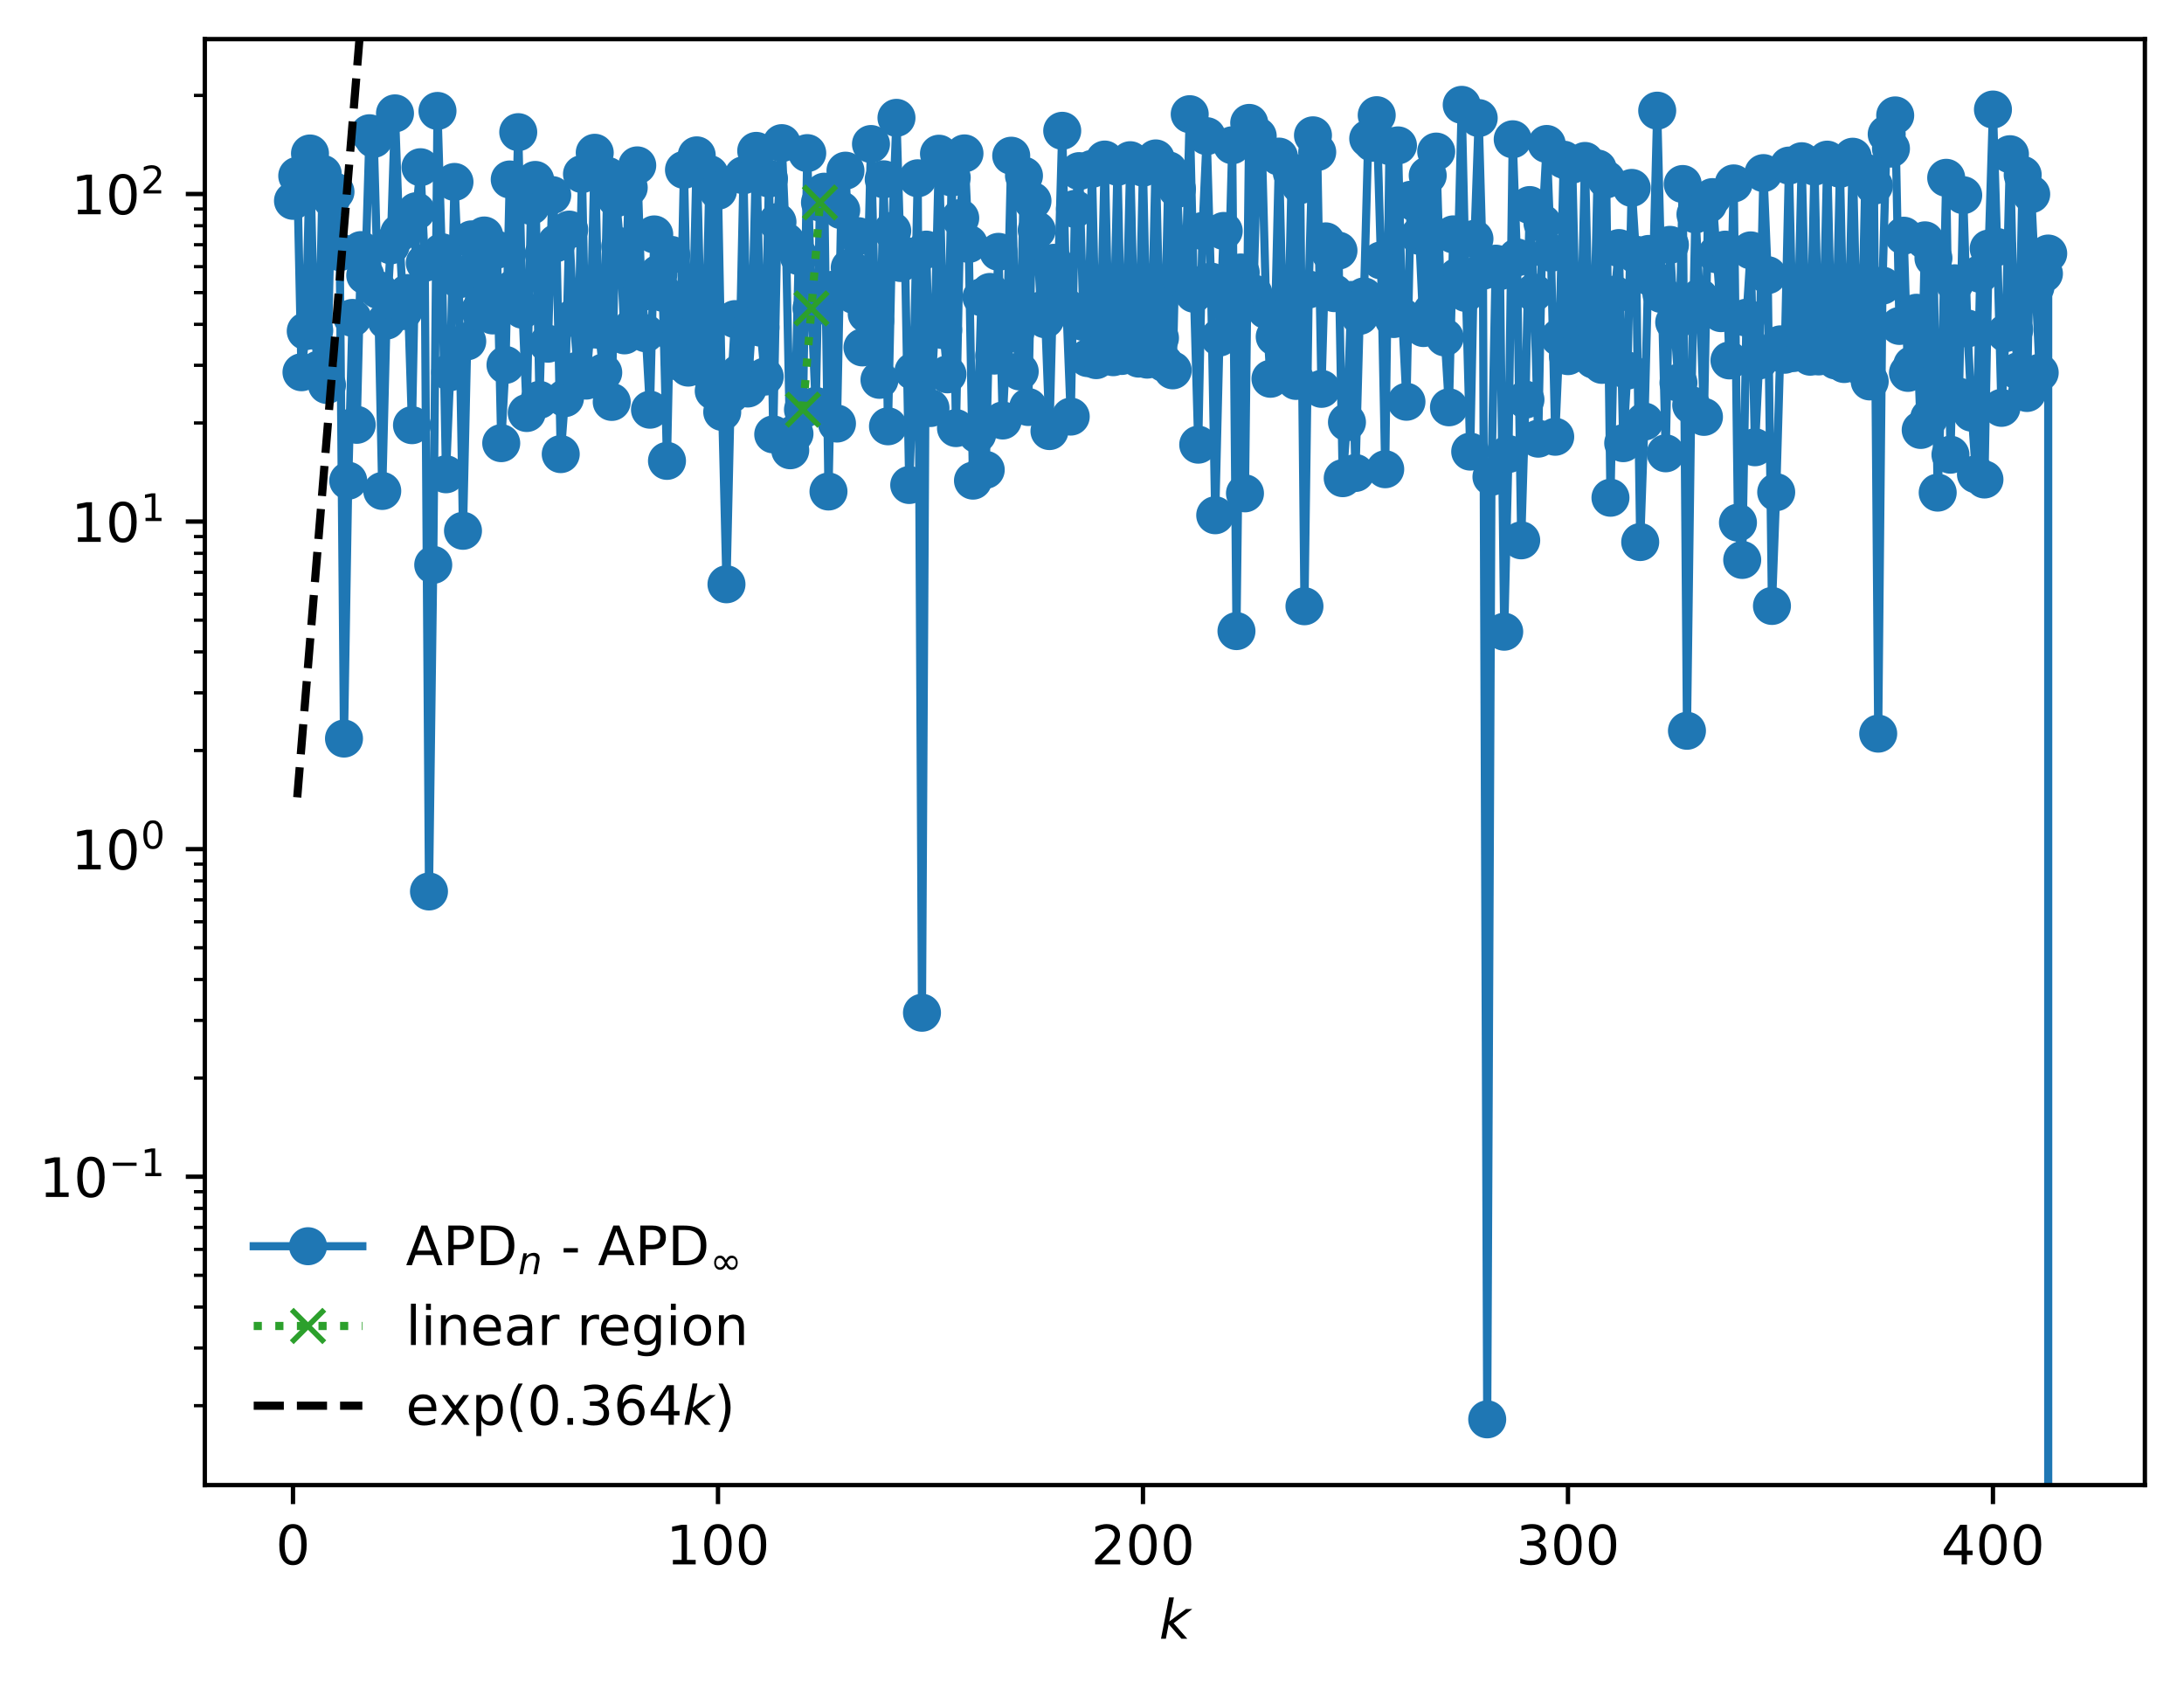 <?xml version="1.0" encoding="utf-8" standalone="no"?>
<!DOCTYPE svg PUBLIC "-//W3C//DTD SVG 1.1//EN"
  "http://www.w3.org/Graphics/SVG/1.1/DTD/svg11.dtd">
<!-- Created with matplotlib (https://matplotlib.org/) -->
<svg height="310.868pt" version="1.1" viewBox="0 0 402.02 310.868" width="402.02pt" xmlns="http://www.w3.org/2000/svg" xmlns:xlink="http://www.w3.org/1999/xlink">
 <defs>
  <style type="text/css">
*{stroke-linecap:butt;stroke-linejoin:round;}
  </style>
 </defs>
 <g id="figure_1">
  <g id="patch_1">
   <path d="M 0 310.868 
L 402.02 310.868 
L 402.02 0 
L 0 0 
z
" style="fill:#ffffff;"/>
  </g>
  <g id="axes_1">
   <g id="patch_2">
    <path d="M 37.7 273.312 
L 394.82 273.312 
L 394.82 7.2 
L 37.7 7.2 
z
" style="fill:#ffffff;"/>
   </g>
   <g id="matplotlib.axis_1">
    <g id="xtick_1">
     <g id="line2d_1">
      <defs>
       <path d="M 0 0 
L 0 3.5 
" id="m1c514795b8" style="stroke:#000000;stroke-width:0.8;"/>
      </defs>
      <g>
       <use style="stroke:#000000;stroke-width:0.8;" x="53.933" xlink:href="#m1c514795b8" y="273.312"/>
      </g>
     </g>
     <g id="text_1">
      <!-- 0 -->
      <defs>
       <path d="M 31.781 66.406 
Q 24.172 66.406 20.328 58.906 
Q 16.5 51.422 16.5 36.375 
Q 16.5 21.391 20.328 13.891 
Q 24.172 6.391 31.781 6.391 
Q 39.453 6.391 43.281 13.891 
Q 47.125 21.391 47.125 36.375 
Q 47.125 51.422 43.281 58.906 
Q 39.453 66.406 31.781 66.406 
z
M 31.781 74.219 
Q 44.047 74.219 50.516 64.516 
Q 56.984 54.828 56.984 36.375 
Q 56.984 17.969 50.516 8.266 
Q 44.047 -1.422 31.781 -1.422 
Q 19.531 -1.422 13.062 8.266 
Q 6.594 17.969 6.594 36.375 
Q 6.594 54.828 13.062 64.516 
Q 19.531 74.219 31.781 74.219 
z
" id="DejaVuSans-48"/>
      </defs>
      <g transform="translate(50.751 287.91)scale(0.1 -0.1)">
       <use xlink:href="#DejaVuSans-48"/>
      </g>
     </g>
    </g>
    <g id="xtick_2">
     <g id="line2d_2">
      <g>
       <use style="stroke:#000000;stroke-width:0.8;" x="132.163" xlink:href="#m1c514795b8" y="273.312"/>
      </g>
     </g>
     <g id="text_2">
      <!-- 100 -->
      <defs>
       <path d="M 12.406 8.297 
L 28.516 8.297 
L 28.516 63.922 
L 10.984 60.406 
L 10.984 69.391 
L 28.422 72.906 
L 38.281 72.906 
L 38.281 8.297 
L 54.391 8.297 
L 54.391 0 
L 12.406 0 
z
" id="DejaVuSans-49"/>
      </defs>
      <g transform="translate(122.619 287.91)scale(0.1 -0.1)">
       <use xlink:href="#DejaVuSans-49"/>
       <use x="63.623" xlink:href="#DejaVuSans-48"/>
       <use x="127.246" xlink:href="#DejaVuSans-48"/>
      </g>
     </g>
    </g>
    <g id="xtick_3">
     <g id="line2d_3">
      <g>
       <use style="stroke:#000000;stroke-width:0.8;" x="210.393" xlink:href="#m1c514795b8" y="273.312"/>
      </g>
     </g>
     <g id="text_3">
      <!-- 200 -->
      <defs>
       <path d="M 19.188 8.297 
L 53.609 8.297 
L 53.609 0 
L 7.328 0 
L 7.328 8.297 
Q 12.938 14.109 22.625 23.891 
Q 32.328 33.688 34.812 36.531 
Q 39.547 41.844 41.422 45.531 
Q 43.312 49.219 43.312 52.781 
Q 43.312 58.594 39.234 62.25 
Q 35.156 65.922 28.609 65.922 
Q 23.969 65.922 18.812 64.312 
Q 13.672 62.703 7.812 59.422 
L 7.812 69.391 
Q 13.766 71.781 18.938 73 
Q 24.125 74.219 28.422 74.219 
Q 39.75 74.219 46.484 68.547 
Q 53.219 62.891 53.219 53.422 
Q 53.219 48.922 51.531 44.891 
Q 49.859 40.875 45.406 35.406 
Q 44.188 33.984 37.641 27.219 
Q 31.109 20.453 19.188 8.297 
z
" id="DejaVuSans-50"/>
      </defs>
      <g transform="translate(200.849 287.91)scale(0.1 -0.1)">
       <use xlink:href="#DejaVuSans-50"/>
       <use x="63.623" xlink:href="#DejaVuSans-48"/>
       <use x="127.246" xlink:href="#DejaVuSans-48"/>
      </g>
     </g>
    </g>
    <g id="xtick_4">
     <g id="line2d_4">
      <g>
       <use style="stroke:#000000;stroke-width:0.8;" x="288.623" xlink:href="#m1c514795b8" y="273.312"/>
      </g>
     </g>
     <g id="text_4">
      <!-- 300 -->
      <defs>
       <path d="M 40.578 39.312 
Q 47.656 37.797 51.625 33 
Q 55.609 28.219 55.609 21.188 
Q 55.609 10.406 48.188 4.484 
Q 40.766 -1.422 27.094 -1.422 
Q 22.516 -1.422 17.656 -0.516 
Q 12.797 0.391 7.625 2.203 
L 7.625 11.719 
Q 11.719 9.328 16.594 8.109 
Q 21.484 6.891 26.812 6.891 
Q 36.078 6.891 40.938 10.547 
Q 45.797 14.203 45.797 21.188 
Q 45.797 27.641 41.281 31.266 
Q 36.766 34.906 28.719 34.906 
L 20.219 34.906 
L 20.219 43.016 
L 29.109 43.016 
Q 36.375 43.016 40.234 45.922 
Q 44.094 48.828 44.094 54.297 
Q 44.094 59.906 40.109 62.906 
Q 36.141 65.922 28.719 65.922 
Q 24.656 65.922 20.016 65.031 
Q 15.375 64.156 9.812 62.312 
L 9.812 71.094 
Q 15.438 72.656 20.344 73.438 
Q 25.25 74.219 29.594 74.219 
Q 40.828 74.219 47.359 69.109 
Q 53.906 64.016 53.906 55.328 
Q 53.906 49.266 50.438 45.094 
Q 46.969 40.922 40.578 39.312 
z
" id="DejaVuSans-51"/>
      </defs>
      <g transform="translate(279.079 287.91)scale(0.1 -0.1)">
       <use xlink:href="#DejaVuSans-51"/>
       <use x="63.623" xlink:href="#DejaVuSans-48"/>
       <use x="127.246" xlink:href="#DejaVuSans-48"/>
      </g>
     </g>
    </g>
    <g id="xtick_5">
     <g id="line2d_5">
      <g>
       <use style="stroke:#000000;stroke-width:0.8;" x="366.853" xlink:href="#m1c514795b8" y="273.312"/>
      </g>
     </g>
     <g id="text_5">
      <!-- 400 -->
      <defs>
       <path d="M 37.797 64.312 
L 12.891 25.391 
L 37.797 25.391 
z
M 35.203 72.906 
L 47.609 72.906 
L 47.609 25.391 
L 58.016 25.391 
L 58.016 17.188 
L 47.609 17.188 
L 47.609 0 
L 37.797 0 
L 37.797 17.188 
L 4.891 17.188 
L 4.891 26.703 
z
" id="DejaVuSans-52"/>
      </defs>
      <g transform="translate(357.309 287.91)scale(0.1 -0.1)">
       <use xlink:href="#DejaVuSans-52"/>
       <use x="63.623" xlink:href="#DejaVuSans-48"/>
       <use x="127.246" xlink:href="#DejaVuSans-48"/>
      </g>
     </g>
    </g>
    <g id="text_6">
     <!-- $ k $ -->
     <defs>
      <path d="M 18.312 75.984 
L 27.297 75.984 
L 18.703 31.688 
L 49.516 54.688 
L 61.188 54.688 
L 26.812 28.516 
L 51.906 0 
L 41.016 0 
L 17.672 26.703 
L 12.5 0 
L 3.516 0 
z
" id="DejaVuSans-Oblique-107"/>
     </defs>
     <g transform="translate(213.36 301.589)scale(0.1 -0.1)">
      <use transform="translate(0 0.016)" xlink:href="#DejaVuSans-Oblique-107"/>
     </g>
    </g>
   </g>
   <g id="matplotlib.axis_2">
    <g id="ytick_1">
     <g id="line2d_6">
      <defs>
       <path d="M 0 0 
L -3.5 0 
" id="m35f0b2c456" style="stroke:#000000;stroke-width:0.8;"/>
      </defs>
      <g>
       <use style="stroke:#000000;stroke-width:0.8;" x="37.7" xlink:href="#m35f0b2c456" y="216.558"/>
      </g>
     </g>
     <g id="text_7">
      <!-- $\mathdefault{10^{-1}}$ -->
      <defs>
       <path d="M 10.594 35.5 
L 73.188 35.5 
L 73.188 27.203 
L 10.594 27.203 
z
" id="DejaVuSans-8722"/>
      </defs>
      <g transform="translate(7.2 220.357)scale(0.1 -0.1)">
       <use transform="translate(0 0.684)" xlink:href="#DejaVuSans-49"/>
       <use transform="translate(63.623 0.684)" xlink:href="#DejaVuSans-48"/>
       <use transform="translate(128.203 38.966)scale(0.7)" xlink:href="#DejaVuSans-8722"/>
       <use transform="translate(186.855 38.966)scale(0.7)" xlink:href="#DejaVuSans-49"/>
      </g>
     </g>
    </g>
    <g id="ytick_2">
     <g id="line2d_7">
      <g>
       <use style="stroke:#000000;stroke-width:0.8;" x="37.7" xlink:href="#m35f0b2c456" y="156.273"/>
      </g>
     </g>
     <g id="text_8">
      <!-- $\mathdefault{10^{0}}$ -->
      <g transform="translate(13.1 160.072)scale(0.1 -0.1)">
       <use transform="translate(0 0.766)" xlink:href="#DejaVuSans-49"/>
       <use transform="translate(63.623 0.766)" xlink:href="#DejaVuSans-48"/>
       <use transform="translate(128.203 39.047)scale(0.7)" xlink:href="#DejaVuSans-48"/>
      </g>
     </g>
    </g>
    <g id="ytick_3">
     <g id="line2d_8">
      <g>
       <use style="stroke:#000000;stroke-width:0.8;" x="37.7" xlink:href="#m35f0b2c456" y="95.989"/>
      </g>
     </g>
     <g id="text_9">
      <!-- $\mathdefault{10^{1}}$ -->
      <g transform="translate(13.1 99.788)scale(0.1 -0.1)">
       <use transform="translate(0 0.684)" xlink:href="#DejaVuSans-49"/>
       <use transform="translate(63.623 0.684)" xlink:href="#DejaVuSans-48"/>
       <use transform="translate(128.203 38.966)scale(0.7)" xlink:href="#DejaVuSans-49"/>
      </g>
     </g>
    </g>
    <g id="ytick_4">
     <g id="line2d_9">
      <g>
       <use style="stroke:#000000;stroke-width:0.8;" x="37.7" xlink:href="#m35f0b2c456" y="35.704"/>
      </g>
     </g>
     <g id="text_10">
      <!-- $\mathdefault{10^{2}}$ -->
      <g transform="translate(13.1 39.503)scale(0.1 -0.1)">
       <use transform="translate(0 0.766)" xlink:href="#DejaVuSans-49"/>
       <use transform="translate(63.623 0.766)" xlink:href="#DejaVuSans-48"/>
       <use transform="translate(128.203 39.047)scale(0.7)" xlink:href="#DejaVuSans-50"/>
      </g>
     </g>
    </g>
    <g id="ytick_5">
     <g id="line2d_10">
      <defs>
       <path d="M 0 0 
L -2 0 
" id="m53828391ec" style="stroke:#000000;stroke-width:0.6;"/>
      </defs>
      <g>
       <use style="stroke:#000000;stroke-width:0.6;" x="37.7" xlink:href="#m53828391ec" y="258.695"/>
      </g>
     </g>
    </g>
    <g id="ytick_6">
     <g id="line2d_11">
      <g>
       <use style="stroke:#000000;stroke-width:0.6;" x="37.7" xlink:href="#m53828391ec" y="248.079"/>
      </g>
     </g>
    </g>
    <g id="ytick_7">
     <g id="line2d_12">
      <g>
       <use style="stroke:#000000;stroke-width:0.6;" x="37.7" xlink:href="#m53828391ec" y="240.547"/>
      </g>
     </g>
    </g>
    <g id="ytick_8">
     <g id="line2d_13">
      <g>
       <use style="stroke:#000000;stroke-width:0.6;" x="37.7" xlink:href="#m53828391ec" y="234.705"/>
      </g>
     </g>
    </g>
    <g id="ytick_9">
     <g id="line2d_14">
      <g>
       <use style="stroke:#000000;stroke-width:0.6;" x="37.7" xlink:href="#m53828391ec" y="229.932"/>
      </g>
     </g>
    </g>
    <g id="ytick_10">
     <g id="line2d_15">
      <g>
       <use style="stroke:#000000;stroke-width:0.6;" x="37.7" xlink:href="#m53828391ec" y="225.896"/>
      </g>
     </g>
    </g>
    <g id="ytick_11">
     <g id="line2d_16">
      <g>
       <use style="stroke:#000000;stroke-width:0.6;" x="37.7" xlink:href="#m53828391ec" y="222.4"/>
      </g>
     </g>
    </g>
    <g id="ytick_12">
     <g id="line2d_17">
      <g>
       <use style="stroke:#000000;stroke-width:0.6;" x="37.7" xlink:href="#m53828391ec" y="219.316"/>
      </g>
     </g>
    </g>
    <g id="ytick_13">
     <g id="line2d_18">
      <g>
       <use style="stroke:#000000;stroke-width:0.6;" x="37.7" xlink:href="#m53828391ec" y="198.41"/>
      </g>
     </g>
    </g>
    <g id="ytick_14">
     <g id="line2d_19">
      <g>
       <use style="stroke:#000000;stroke-width:0.6;" x="37.7" xlink:href="#m53828391ec" y="187.795"/>
      </g>
     </g>
    </g>
    <g id="ytick_15">
     <g id="line2d_20">
      <g>
       <use style="stroke:#000000;stroke-width:0.6;" x="37.7" xlink:href="#m53828391ec" y="180.263"/>
      </g>
     </g>
    </g>
    <g id="ytick_16">
     <g id="line2d_21">
      <g>
       <use style="stroke:#000000;stroke-width:0.6;" x="37.7" xlink:href="#m53828391ec" y="174.421"/>
      </g>
     </g>
    </g>
    <g id="ytick_17">
     <g id="line2d_22">
      <g>
       <use style="stroke:#000000;stroke-width:0.6;" x="37.7" xlink:href="#m53828391ec" y="169.647"/>
      </g>
     </g>
    </g>
    <g id="ytick_18">
     <g id="line2d_23">
      <g>
       <use style="stroke:#000000;stroke-width:0.6;" x="37.7" xlink:href="#m53828391ec" y="165.611"/>
      </g>
     </g>
    </g>
    <g id="ytick_19">
     <g id="line2d_24">
      <g>
       <use style="stroke:#000000;stroke-width:0.6;" x="37.7" xlink:href="#m53828391ec" y="162.115"/>
      </g>
     </g>
    </g>
    <g id="ytick_20">
     <g id="line2d_25">
      <g>
       <use style="stroke:#000000;stroke-width:0.6;" x="37.7" xlink:href="#m53828391ec" y="159.032"/>
      </g>
     </g>
    </g>
    <g id="ytick_21">
     <g id="line2d_26">
      <g>
       <use style="stroke:#000000;stroke-width:0.6;" x="37.7" xlink:href="#m53828391ec" y="138.126"/>
      </g>
     </g>
    </g>
    <g id="ytick_22">
     <g id="line2d_27">
      <g>
       <use style="stroke:#000000;stroke-width:0.6;" x="37.7" xlink:href="#m53828391ec" y="127.51"/>
      </g>
     </g>
    </g>
    <g id="ytick_23">
     <g id="line2d_28">
      <g>
       <use style="stroke:#000000;stroke-width:0.6;" x="37.7" xlink:href="#m53828391ec" y="119.978"/>
      </g>
     </g>
    </g>
    <g id="ytick_24">
     <g id="line2d_29">
      <g>
       <use style="stroke:#000000;stroke-width:0.6;" x="37.7" xlink:href="#m53828391ec" y="114.136"/>
      </g>
     </g>
    </g>
    <g id="ytick_25">
     <g id="line2d_30">
      <g>
       <use style="stroke:#000000;stroke-width:0.6;" x="37.7" xlink:href="#m53828391ec" y="109.363"/>
      </g>
     </g>
    </g>
    <g id="ytick_26">
     <g id="line2d_31">
      <g>
       <use style="stroke:#000000;stroke-width:0.6;" x="37.7" xlink:href="#m53828391ec" y="105.327"/>
      </g>
     </g>
    </g>
    <g id="ytick_27">
     <g id="line2d_32">
      <g>
       <use style="stroke:#000000;stroke-width:0.6;" x="37.7" xlink:href="#m53828391ec" y="101.831"/>
      </g>
     </g>
    </g>
    <g id="ytick_28">
     <g id="line2d_33">
      <g>
       <use style="stroke:#000000;stroke-width:0.6;" x="37.7" xlink:href="#m53828391ec" y="98.747"/>
      </g>
     </g>
    </g>
    <g id="ytick_29">
     <g id="line2d_34">
      <g>
       <use style="stroke:#000000;stroke-width:0.6;" x="37.7" xlink:href="#m53828391ec" y="77.841"/>
      </g>
     </g>
    </g>
    <g id="ytick_30">
     <g id="line2d_35">
      <g>
       <use style="stroke:#000000;stroke-width:0.6;" x="37.7" xlink:href="#m53828391ec" y="67.226"/>
      </g>
     </g>
    </g>
    <g id="ytick_31">
     <g id="line2d_36">
      <g>
       <use style="stroke:#000000;stroke-width:0.6;" x="37.7" xlink:href="#m53828391ec" y="59.694"/>
      </g>
     </g>
    </g>
    <g id="ytick_32">
     <g id="line2d_37">
      <g>
       <use style="stroke:#000000;stroke-width:0.6;" x="37.7" xlink:href="#m53828391ec" y="53.851"/>
      </g>
     </g>
    </g>
    <g id="ytick_33">
     <g id="line2d_38">
      <g>
       <use style="stroke:#000000;stroke-width:0.6;" x="37.7" xlink:href="#m53828391ec" y="49.078"/>
      </g>
     </g>
    </g>
    <g id="ytick_34">
     <g id="line2d_39">
      <g>
       <use style="stroke:#000000;stroke-width:0.6;" x="37.7" xlink:href="#m53828391ec" y="45.042"/>
      </g>
     </g>
    </g>
    <g id="ytick_35">
     <g id="line2d_40">
      <g>
       <use style="stroke:#000000;stroke-width:0.6;" x="37.7" xlink:href="#m53828391ec" y="41.546"/>
      </g>
     </g>
    </g>
    <g id="ytick_36">
     <g id="line2d_41">
      <g>
       <use style="stroke:#000000;stroke-width:0.6;" x="37.7" xlink:href="#m53828391ec" y="38.462"/>
      </g>
     </g>
    </g>
    <g id="ytick_37">
     <g id="line2d_42">
      <g>
       <use style="stroke:#000000;stroke-width:0.6;" x="37.7" xlink:href="#m53828391ec" y="17.557"/>
      </g>
     </g>
    </g>
   </g>
   <g id="line2d_43">
    <path clip-path="url(#p5e8652c836)" d="M 53.933 36.961 
L 54.715 32.359 
L 55.497 68.506 
L 56.28 60.935 
L 57.062 28.248 
L 57.844 60.823 
L 58.627 68.028 
L 59.409 31.992 
L 60.191 70.857 
L 60.973 36.599 
L 61.756 35.299 
L 62.538 46.4 
L 63.32 135.923 
L 64.103 88.471 
L 64.885 58.511 
L 65.667 78.185 
L 66.45 46.028 
L 67.232 50.673 
L 68.014 24.524 
L 68.796 25.559 
L 69.579 53.34 
L 70.361 90.355 
L 71.143 59 
L 71.926 45.153 
L 72.708 20.864 
L 73.49 42.88 
L 74.273 57.243 
L 75.055 53.933 
L 75.837 78.25 
L 76.619 38.87 
L 77.402 30.776 
L 78.184 48.373 
L 78.966 164.065 
L 79.749 103.956 
L 80.531 20.416 
L 81.313 46.413 
L 82.096 87.284 
L 82.878 68.497 
L 83.66 33.484 
L 84.442 51.422 
L 85.225 97.687 
L 86.007 62.817 
L 86.789 44.056 
L 87.572 49.402 
L 88.354 57.146 
L 89.136 43.341 
L 89.919 55.448 
L 90.701 58.054 
L 91.483 45.959 
L 92.265 81.56 
L 93.048 67.158 
L 93.83 33.034 
L 94.612 53.051 
L 95.395 24.323 
L 96.177 57.004 
L 96.959 76.01 
L 97.742 37.898 
L 98.524 33.117 
L 99.306 73.587 
L 100.088 46.673 
L 100.871 63.255 
L 101.653 35.905 
L 102.435 44.726 
L 103.218 83.574 
L 104 73.272 
L 104.782 42.255 
L 105.565 58.507 
L 106.347 68.201 
L 107.129 32.039 
L 107.911 70.043 
L 108.694 60.658 
L 109.476 28.119 
L 110.258 60.713 
L 111.041 68.563 
L 111.823 32.362 
L 112.605 73.972 
L 113.388 36.487 
L 114.17 45.325 
L 114.952 61.72 
L 115.734 34.521 
L 116.517 60.136 
L 117.299 30.438 
L 118.081 53.8 
L 118.864 61.34 
L 119.646 75.402 
L 120.428 43.141 
L 121.211 50.38 
L 121.993 53.877 
L 122.775 84.819 
L 123.557 46.91 
L 124.34 61.792 
L 125.122 66.619 
L 125.904 31.264 
L 126.687 67.655 
L 127.469 61.657 
L 128.251 28.593 
L 129.034 61.325 
L 129.816 67.974 
L 130.598 32.039 
L 131.38 71.951 
L 132.163 35.11 
L 132.945 75.817 
L 133.727 107.529 
L 134.51 72.555 
L 135.292 58.73 
L 136.074 68.666 
L 136.857 32.256 
L 137.639 71.501 
L 138.421 59.859 
L 139.203 27.767 
L 139.986 60.301 
L 140.768 69.311 
L 141.55 32.862 
L 142.333 79.948 
L 143.115 40.862 
L 143.897 26.345 
L 144.68 44.478 
L 145.462 82.866 
L 146.244 79.824 
L 147.026 47.138 
L 147.809 75.392 
L 148.591 28.18 
L 149.373 56.752 
L 150.156 74.701 
L 150.938 37.267 
L 151.72 35.279 
L 152.503 90.456 
L 153.285 53.335 
L 154.067 77.948 
L 154.849 38.683 
L 155.632 31.409 
L 156.414 49.27 
L 157.196 54.28 
L 157.979 43.461 
L 158.761 63.94 
L 159.543 57.773 
L 160.326 26.506 
L 161.108 59.043 
L 161.89 69.904 
L 162.672 33.001 
L 163.455 78.455 
L 164.237 42.476 
L 165.019 21.689 
L 165.802 48.403 
L 166.584 47.073 
L 167.366 89.26 
L 168.149 68.331 
L 168.931 32.812 
L 169.713 186.389 
L 170.495 45.938 
L 171.278 75.094 
L 172.06 60.594 
L 172.842 28.29 
L 173.625 60.765 
L 174.407 68.893 
L 175.189 32.677 
L 175.972 78.788 
L 176.754 40.137 
L 177.536 28.232 
L 178.318 44.897 
L 179.101 88.456 
L 179.883 79.924 
L 180.665 54.705 
L 181.448 86.467 
L 182.23 53.73 
L 183.012 65.445 
L 183.795 46.347 
L 184.577 77.385 
L 185.359 61.502 
L 186.141 28.658 
L 186.924 61.106 
L 187.706 68.361 
L 188.488 32.336 
L 189.271 74.906 
L 190.053 36.973 
L 190.835 42.359 
L 191.618 57.134 
L 192.4 58.763 
L 193.182 79.335 
L 193.964 48.369 
L 194.747 52.127 
L 195.529 24.072 
L 196.311 56.596 
L 197.094 76.668 
L 197.876 38.442 
L 198.658 31.492 
L 199.441 59.258 
L 200.223 65.906 
L 201.005 31.081 
L 201.787 66.281 
L 202.57 63.158 
L 203.352 29.364 
L 204.134 62.719 
L 204.917 65.738 
L 205.699 30.696 
L 206.481 65.512 
L 207.264 63.399 
L 208.046 29.485 
L 208.828 62.797 
L 209.61 65.997 
L 210.393 30.858 
L 211.175 66.184 
L 211.957 62.7 
L 212.74 29.156 
L 213.522 62.21 
L 214.304 66.826 
L 215.087 31.348 
L 215.869 68.157 
L 216.651 34.775 
L 217.433 51.081 
L 218.216 51.758 
L 218.998 21.017 
L 219.78 54.066 
L 220.563 81.836 
L 221.345 42.513 
L 222.127 25.059 
L 222.91 51.821 
L 223.692 94.826 
L 224.474 62.119 
L 225.256 42.505 
L 226.039 56.084 
L 226.821 26.737 
L 227.603 116.149 
L 228.386 50.145 
L 229.168 90.793 
L 229.95 22.619 
L 230.733 54.003 
L 231.515 25.059 
L 232.297 27.705 
L 233.079 57.067 
L 233.862 69.71 
L 234.644 61.971 
L 235.426 28.82 
L 236.209 61.892 
L 236.991 67.419 
L 237.773 31.714 
L 238.556 70.105 
L 239.338 34.068 
L 240.12 111.573 
L 240.902 53.273 
L 241.685 24.905 
L 242.467 27.991 
L 243.249 71.564 
L 244.032 44.421 
L 244.814 46.424 
L 245.596 53.945 
L 246.379 46.125 
L 247.161 88.005 
L 247.943 77.7 
L 248.725 55.201 
L 249.508 87.044 
L 250.29 58.136 
L 251.072 54.544 
L 251.855 25.51 
L 252.637 26.275 
L 253.419 21.2 
L 254.202 47.925 
L 254.984 86.357 
L 255.766 26.888 
L 256.548 58.716 
L 257.331 26.758 
L 258.113 58.306 
L 258.895 73.939 
L 259.678 36.768 
L 260.46 37.315 
L 261.242 43.397 
L 262.025 60.375 
L 262.807 32.295 
L 263.589 57.315 
L 264.371 27.897 
L 265.154 53.06 
L 265.936 62.099 
L 266.718 74.96 
L 267.501 43.135 
L 268.283 50.938 
L 269.065 19.296 
L 269.848 53.926 
L 270.63 83.112 
L 271.412 43.959 
L 272.194 21.73 
L 272.977 49.832 
L 273.759 261.216 
L 274.541 87.753 
L 275.324 48.521 
L 276.106 49.906 
L 276.888 116.259 
L 277.671 83.562 
L 278.453 25.631 
L 279.235 47.378 
L 280.017 99.443 
L 280.8 73.546 
L 281.582 37.737 
L 282.364 53.844 
L 283.147 80.731 
L 283.929 41.08 
L 284.711 26.496 
L 285.494 46.53 
L 286.276 80.38 
L 287.058 62.111 
L 287.84 29.388 
L 288.623 65.544 
L 289.405 30.3 
L 290.187 64.269 
L 290.97 63.411 
L 291.752 29.621 
L 292.534 63.029 
L 293.317 66.182 
L 294.099 31.019 
L 294.881 67.15 
L 295.663 33.021 
L 296.446 91.603 
L 297.228 54.227 
L 298.01 45.652 
L 298.793 81.561 
L 299.575 68.192 
L 300.357 34.581 
L 301.14 46.879 
L 301.922 99.759 
L 302.704 77.579 
L 303.486 46.733 
L 304.269 51.301 
L 305.051 20.366 
L 306.616 83.425 
L 307.398 45.064 
L 308.18 59.302 
L 308.963 70.441 
L 309.745 33.865 
L 310.527 134.493 
L 311.309 74.56 
L 312.092 39.455 
L 312.874 54.759 
L 313.656 76.722 
L 314.439 37.575 
L 315.221 36.276 
L 316.786 57.629 
L 317.568 45.943 
L 318.35 66.331 
L 319.132 33.756 
L 319.915 96.187 
L 320.697 103.05 
L 321.479 58.468 
L 322.262 46.079 
L 323.044 82.313 
L 323.826 66.335 
L 324.609 31.855 
L 325.391 50.641 
L 326.173 111.518 
L 326.955 90.581 
L 327.738 63.375 
L 328.52 65.288 
L 329.302 30.473 
L 330.085 64.981 
L 330.867 63.764 
L 331.649 29.672 
L 332.432 63.139 
L 333.214 65.648 
L 333.996 30.666 
L 334.778 65.6 
L 335.561 63.166 
L 336.343 29.381 
L 337.125 62.589 
L 337.908 66.346 
L 338.69 31.067 
L 339.472 66.996 
L 340.255 62.071 
L 341.037 28.844 
L 341.819 61.721 
L 342.601 67.487 
L 343.384 31.749 
L 344.166 70.197 
L 344.948 34.182 
L 345.731 135.018 
L 346.513 52.565 
L 347.295 24.696 
L 348.078 27.349 
L 348.86 21.24 
L 349.642 59.986 
L 350.424 43.379 
L 351.207 68.624 
L 351.989 67.171 
L 352.771 57.563 
L 353.554 79.129 
L 354.336 44.23 
L 355.118 76.883 
L 355.901 47.513 
L 356.683 90.661 
L 357.465 68.482 
L 358.247 32.725 
L 359.03 83.68 
L 359.812 52.139 
L 360.594 72.997 
L 361.377 35.924 
L 362.159 60.458 
L 362.941 75.952 
L 363.724 87.285 
L 364.506 50.404 
L 365.288 88.246 
L 366.07 45.744 
L 366.853 20.159 
L 367.635 45.46 
L 368.417 75.06 
L 369.2 61.301 
L 369.982 28.382 
L 370.764 60.726 
L 371.547 68.299 
L 372.329 32.185 
L 373.111 72.324 
L 373.893 35.735 
L 375.458 68.587 
L 376.24 50.359 
L 377.023 46.662 
L 377.026 311.868 
L 377.026 311.868 
" style="fill:none;stroke:#1f77b4;stroke-linecap:square;stroke-width:1.5;"/>
    <defs>
     <path d="M 0 3 
C 0.796 3 1.559 2.684 2.121 2.121 
C 2.684 1.559 3 0.796 3 0 
C 3 -0.796 2.684 -1.559 2.121 -2.121 
C 1.559 -2.684 0.796 -3 0 -3 
C -0.796 -3 -1.559 -2.684 -2.121 -2.121 
C -2.684 -1.559 -3 -0.796 -3 0 
C -3 0.796 -2.684 1.559 -2.121 2.121 
C -1.559 2.684 -0.796 3 0 3 
z
" id="me7cd4bec26" style="stroke:#1f77b4;"/>
    </defs>
    <g clip-path="url(#p5e8652c836)">
     <use style="fill:#1f77b4;stroke:#1f77b4;" x="53.933" xlink:href="#me7cd4bec26" y="36.961"/>
     <use style="fill:#1f77b4;stroke:#1f77b4;" x="54.715" xlink:href="#me7cd4bec26" y="32.359"/>
     <use style="fill:#1f77b4;stroke:#1f77b4;" x="55.497" xlink:href="#me7cd4bec26" y="68.506"/>
     <use style="fill:#1f77b4;stroke:#1f77b4;" x="56.28" xlink:href="#me7cd4bec26" y="60.935"/>
     <use style="fill:#1f77b4;stroke:#1f77b4;" x="57.062" xlink:href="#me7cd4bec26" y="28.248"/>
     <use style="fill:#1f77b4;stroke:#1f77b4;" x="57.844" xlink:href="#me7cd4bec26" y="60.823"/>
     <use style="fill:#1f77b4;stroke:#1f77b4;" x="58.627" xlink:href="#me7cd4bec26" y="68.028"/>
     <use style="fill:#1f77b4;stroke:#1f77b4;" x="59.409" xlink:href="#me7cd4bec26" y="31.992"/>
     <use style="fill:#1f77b4;stroke:#1f77b4;" x="60.191" xlink:href="#me7cd4bec26" y="70.857"/>
     <use style="fill:#1f77b4;stroke:#1f77b4;" x="60.973" xlink:href="#me7cd4bec26" y="36.599"/>
     <use style="fill:#1f77b4;stroke:#1f77b4;" x="61.756" xlink:href="#me7cd4bec26" y="35.299"/>
     <use style="fill:#1f77b4;stroke:#1f77b4;" x="62.538" xlink:href="#me7cd4bec26" y="46.4"/>
     <use style="fill:#1f77b4;stroke:#1f77b4;" x="63.32" xlink:href="#me7cd4bec26" y="135.923"/>
     <use style="fill:#1f77b4;stroke:#1f77b4;" x="64.103" xlink:href="#me7cd4bec26" y="88.471"/>
     <use style="fill:#1f77b4;stroke:#1f77b4;" x="64.885" xlink:href="#me7cd4bec26" y="58.511"/>
     <use style="fill:#1f77b4;stroke:#1f77b4;" x="65.667" xlink:href="#me7cd4bec26" y="78.185"/>
     <use style="fill:#1f77b4;stroke:#1f77b4;" x="66.45" xlink:href="#me7cd4bec26" y="46.028"/>
     <use style="fill:#1f77b4;stroke:#1f77b4;" x="67.232" xlink:href="#me7cd4bec26" y="50.673"/>
     <use style="fill:#1f77b4;stroke:#1f77b4;" x="68.014" xlink:href="#me7cd4bec26" y="24.524"/>
     <use style="fill:#1f77b4;stroke:#1f77b4;" x="68.796" xlink:href="#me7cd4bec26" y="25.559"/>
     <use style="fill:#1f77b4;stroke:#1f77b4;" x="69.579" xlink:href="#me7cd4bec26" y="53.34"/>
     <use style="fill:#1f77b4;stroke:#1f77b4;" x="70.361" xlink:href="#me7cd4bec26" y="90.355"/>
     <use style="fill:#1f77b4;stroke:#1f77b4;" x="71.143" xlink:href="#me7cd4bec26" y="59"/>
     <use style="fill:#1f77b4;stroke:#1f77b4;" x="71.926" xlink:href="#me7cd4bec26" y="45.153"/>
     <use style="fill:#1f77b4;stroke:#1f77b4;" x="72.708" xlink:href="#me7cd4bec26" y="20.864"/>
     <use style="fill:#1f77b4;stroke:#1f77b4;" x="73.49" xlink:href="#me7cd4bec26" y="42.88"/>
     <use style="fill:#1f77b4;stroke:#1f77b4;" x="74.273" xlink:href="#me7cd4bec26" y="57.243"/>
     <use style="fill:#1f77b4;stroke:#1f77b4;" x="75.055" xlink:href="#me7cd4bec26" y="53.933"/>
     <use style="fill:#1f77b4;stroke:#1f77b4;" x="75.837" xlink:href="#me7cd4bec26" y="78.25"/>
     <use style="fill:#1f77b4;stroke:#1f77b4;" x="76.619" xlink:href="#me7cd4bec26" y="38.87"/>
     <use style="fill:#1f77b4;stroke:#1f77b4;" x="77.402" xlink:href="#me7cd4bec26" y="30.776"/>
     <use style="fill:#1f77b4;stroke:#1f77b4;" x="78.184" xlink:href="#me7cd4bec26" y="48.373"/>
     <use style="fill:#1f77b4;stroke:#1f77b4;" x="78.966" xlink:href="#me7cd4bec26" y="164.065"/>
     <use style="fill:#1f77b4;stroke:#1f77b4;" x="79.749" xlink:href="#me7cd4bec26" y="103.956"/>
     <use style="fill:#1f77b4;stroke:#1f77b4;" x="80.531" xlink:href="#me7cd4bec26" y="20.416"/>
     <use style="fill:#1f77b4;stroke:#1f77b4;" x="81.313" xlink:href="#me7cd4bec26" y="46.413"/>
     <use style="fill:#1f77b4;stroke:#1f77b4;" x="82.096" xlink:href="#me7cd4bec26" y="87.284"/>
     <use style="fill:#1f77b4;stroke:#1f77b4;" x="82.878" xlink:href="#me7cd4bec26" y="68.497"/>
     <use style="fill:#1f77b4;stroke:#1f77b4;" x="83.66" xlink:href="#me7cd4bec26" y="33.484"/>
     <use style="fill:#1f77b4;stroke:#1f77b4;" x="84.442" xlink:href="#me7cd4bec26" y="51.422"/>
     <use style="fill:#1f77b4;stroke:#1f77b4;" x="85.225" xlink:href="#me7cd4bec26" y="97.687"/>
     <use style="fill:#1f77b4;stroke:#1f77b4;" x="86.007" xlink:href="#me7cd4bec26" y="62.817"/>
     <use style="fill:#1f77b4;stroke:#1f77b4;" x="86.789" xlink:href="#me7cd4bec26" y="44.056"/>
     <use style="fill:#1f77b4;stroke:#1f77b4;" x="87.572" xlink:href="#me7cd4bec26" y="49.402"/>
     <use style="fill:#1f77b4;stroke:#1f77b4;" x="88.354" xlink:href="#me7cd4bec26" y="57.146"/>
     <use style="fill:#1f77b4;stroke:#1f77b4;" x="89.136" xlink:href="#me7cd4bec26" y="43.341"/>
     <use style="fill:#1f77b4;stroke:#1f77b4;" x="89.919" xlink:href="#me7cd4bec26" y="55.448"/>
     <use style="fill:#1f77b4;stroke:#1f77b4;" x="90.701" xlink:href="#me7cd4bec26" y="58.054"/>
     <use style="fill:#1f77b4;stroke:#1f77b4;" x="91.483" xlink:href="#me7cd4bec26" y="45.959"/>
     <use style="fill:#1f77b4;stroke:#1f77b4;" x="92.265" xlink:href="#me7cd4bec26" y="81.56"/>
     <use style="fill:#1f77b4;stroke:#1f77b4;" x="93.048" xlink:href="#me7cd4bec26" y="67.158"/>
     <use style="fill:#1f77b4;stroke:#1f77b4;" x="93.83" xlink:href="#me7cd4bec26" y="33.034"/>
     <use style="fill:#1f77b4;stroke:#1f77b4;" x="94.612" xlink:href="#me7cd4bec26" y="53.051"/>
     <use style="fill:#1f77b4;stroke:#1f77b4;" x="95.395" xlink:href="#me7cd4bec26" y="24.323"/>
     <use style="fill:#1f77b4;stroke:#1f77b4;" x="96.177" xlink:href="#me7cd4bec26" y="57.004"/>
     <use style="fill:#1f77b4;stroke:#1f77b4;" x="96.959" xlink:href="#me7cd4bec26" y="76.01"/>
     <use style="fill:#1f77b4;stroke:#1f77b4;" x="97.742" xlink:href="#me7cd4bec26" y="37.898"/>
     <use style="fill:#1f77b4;stroke:#1f77b4;" x="98.524" xlink:href="#me7cd4bec26" y="33.117"/>
     <use style="fill:#1f77b4;stroke:#1f77b4;" x="99.306" xlink:href="#me7cd4bec26" y="73.587"/>
     <use style="fill:#1f77b4;stroke:#1f77b4;" x="100.088" xlink:href="#me7cd4bec26" y="46.673"/>
     <use style="fill:#1f77b4;stroke:#1f77b4;" x="100.871" xlink:href="#me7cd4bec26" y="63.255"/>
     <use style="fill:#1f77b4;stroke:#1f77b4;" x="101.653" xlink:href="#me7cd4bec26" y="35.905"/>
     <use style="fill:#1f77b4;stroke:#1f77b4;" x="102.435" xlink:href="#me7cd4bec26" y="44.726"/>
     <use style="fill:#1f77b4;stroke:#1f77b4;" x="103.218" xlink:href="#me7cd4bec26" y="83.574"/>
     <use style="fill:#1f77b4;stroke:#1f77b4;" x="104" xlink:href="#me7cd4bec26" y="73.272"/>
     <use style="fill:#1f77b4;stroke:#1f77b4;" x="104.782" xlink:href="#me7cd4bec26" y="42.255"/>
     <use style="fill:#1f77b4;stroke:#1f77b4;" x="105.565" xlink:href="#me7cd4bec26" y="58.507"/>
     <use style="fill:#1f77b4;stroke:#1f77b4;" x="106.347" xlink:href="#me7cd4bec26" y="68.201"/>
     <use style="fill:#1f77b4;stroke:#1f77b4;" x="107.129" xlink:href="#me7cd4bec26" y="32.039"/>
     <use style="fill:#1f77b4;stroke:#1f77b4;" x="107.911" xlink:href="#me7cd4bec26" y="70.043"/>
     <use style="fill:#1f77b4;stroke:#1f77b4;" x="108.694" xlink:href="#me7cd4bec26" y="60.658"/>
     <use style="fill:#1f77b4;stroke:#1f77b4;" x="109.476" xlink:href="#me7cd4bec26" y="28.119"/>
     <use style="fill:#1f77b4;stroke:#1f77b4;" x="110.258" xlink:href="#me7cd4bec26" y="60.713"/>
     <use style="fill:#1f77b4;stroke:#1f77b4;" x="111.041" xlink:href="#me7cd4bec26" y="68.563"/>
     <use style="fill:#1f77b4;stroke:#1f77b4;" x="111.823" xlink:href="#me7cd4bec26" y="32.362"/>
     <use style="fill:#1f77b4;stroke:#1f77b4;" x="112.605" xlink:href="#me7cd4bec26" y="73.972"/>
     <use style="fill:#1f77b4;stroke:#1f77b4;" x="113.388" xlink:href="#me7cd4bec26" y="36.487"/>
     <use style="fill:#1f77b4;stroke:#1f77b4;" x="114.17" xlink:href="#me7cd4bec26" y="45.325"/>
     <use style="fill:#1f77b4;stroke:#1f77b4;" x="114.952" xlink:href="#me7cd4bec26" y="61.72"/>
     <use style="fill:#1f77b4;stroke:#1f77b4;" x="115.734" xlink:href="#me7cd4bec26" y="34.521"/>
     <use style="fill:#1f77b4;stroke:#1f77b4;" x="116.517" xlink:href="#me7cd4bec26" y="60.136"/>
     <use style="fill:#1f77b4;stroke:#1f77b4;" x="117.299" xlink:href="#me7cd4bec26" y="30.438"/>
     <use style="fill:#1f77b4;stroke:#1f77b4;" x="118.081" xlink:href="#me7cd4bec26" y="53.8"/>
     <use style="fill:#1f77b4;stroke:#1f77b4;" x="118.864" xlink:href="#me7cd4bec26" y="61.34"/>
     <use style="fill:#1f77b4;stroke:#1f77b4;" x="119.646" xlink:href="#me7cd4bec26" y="75.402"/>
     <use style="fill:#1f77b4;stroke:#1f77b4;" x="120.428" xlink:href="#me7cd4bec26" y="43.141"/>
     <use style="fill:#1f77b4;stroke:#1f77b4;" x="121.211" xlink:href="#me7cd4bec26" y="50.38"/>
     <use style="fill:#1f77b4;stroke:#1f77b4;" x="121.993" xlink:href="#me7cd4bec26" y="53.877"/>
     <use style="fill:#1f77b4;stroke:#1f77b4;" x="122.775" xlink:href="#me7cd4bec26" y="84.819"/>
     <use style="fill:#1f77b4;stroke:#1f77b4;" x="123.557" xlink:href="#me7cd4bec26" y="46.91"/>
     <use style="fill:#1f77b4;stroke:#1f77b4;" x="124.34" xlink:href="#me7cd4bec26" y="61.792"/>
     <use style="fill:#1f77b4;stroke:#1f77b4;" x="125.122" xlink:href="#me7cd4bec26" y="66.619"/>
     <use style="fill:#1f77b4;stroke:#1f77b4;" x="125.904" xlink:href="#me7cd4bec26" y="31.264"/>
     <use style="fill:#1f77b4;stroke:#1f77b4;" x="126.687" xlink:href="#me7cd4bec26" y="67.655"/>
     <use style="fill:#1f77b4;stroke:#1f77b4;" x="127.469" xlink:href="#me7cd4bec26" y="61.657"/>
     <use style="fill:#1f77b4;stroke:#1f77b4;" x="128.251" xlink:href="#me7cd4bec26" y="28.593"/>
     <use style="fill:#1f77b4;stroke:#1f77b4;" x="129.034" xlink:href="#me7cd4bec26" y="61.325"/>
     <use style="fill:#1f77b4;stroke:#1f77b4;" x="129.816" xlink:href="#me7cd4bec26" y="67.974"/>
     <use style="fill:#1f77b4;stroke:#1f77b4;" x="130.598" xlink:href="#me7cd4bec26" y="32.039"/>
     <use style="fill:#1f77b4;stroke:#1f77b4;" x="131.38" xlink:href="#me7cd4bec26" y="71.951"/>
     <use style="fill:#1f77b4;stroke:#1f77b4;" x="132.163" xlink:href="#me7cd4bec26" y="35.11"/>
     <use style="fill:#1f77b4;stroke:#1f77b4;" x="132.945" xlink:href="#me7cd4bec26" y="75.817"/>
     <use style="fill:#1f77b4;stroke:#1f77b4;" x="133.727" xlink:href="#me7cd4bec26" y="107.529"/>
     <use style="fill:#1f77b4;stroke:#1f77b4;" x="134.51" xlink:href="#me7cd4bec26" y="72.555"/>
     <use style="fill:#1f77b4;stroke:#1f77b4;" x="135.292" xlink:href="#me7cd4bec26" y="58.73"/>
     <use style="fill:#1f77b4;stroke:#1f77b4;" x="136.074" xlink:href="#me7cd4bec26" y="68.666"/>
     <use style="fill:#1f77b4;stroke:#1f77b4;" x="136.857" xlink:href="#me7cd4bec26" y="32.256"/>
     <use style="fill:#1f77b4;stroke:#1f77b4;" x="137.639" xlink:href="#me7cd4bec26" y="71.501"/>
     <use style="fill:#1f77b4;stroke:#1f77b4;" x="138.421" xlink:href="#me7cd4bec26" y="59.859"/>
     <use style="fill:#1f77b4;stroke:#1f77b4;" x="139.203" xlink:href="#me7cd4bec26" y="27.767"/>
     <use style="fill:#1f77b4;stroke:#1f77b4;" x="139.986" xlink:href="#me7cd4bec26" y="60.301"/>
     <use style="fill:#1f77b4;stroke:#1f77b4;" x="140.768" xlink:href="#me7cd4bec26" y="69.311"/>
     <use style="fill:#1f77b4;stroke:#1f77b4;" x="141.55" xlink:href="#me7cd4bec26" y="32.862"/>
     <use style="fill:#1f77b4;stroke:#1f77b4;" x="142.333" xlink:href="#me7cd4bec26" y="79.948"/>
     <use style="fill:#1f77b4;stroke:#1f77b4;" x="143.115" xlink:href="#me7cd4bec26" y="40.862"/>
     <use style="fill:#1f77b4;stroke:#1f77b4;" x="143.897" xlink:href="#me7cd4bec26" y="26.345"/>
     <use style="fill:#1f77b4;stroke:#1f77b4;" x="144.68" xlink:href="#me7cd4bec26" y="44.478"/>
     <use style="fill:#1f77b4;stroke:#1f77b4;" x="145.462" xlink:href="#me7cd4bec26" y="82.866"/>
     <use style="fill:#1f77b4;stroke:#1f77b4;" x="146.244" xlink:href="#me7cd4bec26" y="79.824"/>
     <use style="fill:#1f77b4;stroke:#1f77b4;" x="147.026" xlink:href="#me7cd4bec26" y="47.138"/>
     <use style="fill:#1f77b4;stroke:#1f77b4;" x="147.809" xlink:href="#me7cd4bec26" y="75.392"/>
     <use style="fill:#1f77b4;stroke:#1f77b4;" x="148.591" xlink:href="#me7cd4bec26" y="28.18"/>
     <use style="fill:#1f77b4;stroke:#1f77b4;" x="149.373" xlink:href="#me7cd4bec26" y="56.752"/>
     <use style="fill:#1f77b4;stroke:#1f77b4;" x="150.156" xlink:href="#me7cd4bec26" y="74.701"/>
     <use style="fill:#1f77b4;stroke:#1f77b4;" x="150.938" xlink:href="#me7cd4bec26" y="37.267"/>
     <use style="fill:#1f77b4;stroke:#1f77b4;" x="151.72" xlink:href="#me7cd4bec26" y="35.279"/>
     <use style="fill:#1f77b4;stroke:#1f77b4;" x="152.503" xlink:href="#me7cd4bec26" y="90.456"/>
     <use style="fill:#1f77b4;stroke:#1f77b4;" x="153.285" xlink:href="#me7cd4bec26" y="53.335"/>
     <use style="fill:#1f77b4;stroke:#1f77b4;" x="154.067" xlink:href="#me7cd4bec26" y="77.948"/>
     <use style="fill:#1f77b4;stroke:#1f77b4;" x="154.849" xlink:href="#me7cd4bec26" y="38.683"/>
     <use style="fill:#1f77b4;stroke:#1f77b4;" x="155.632" xlink:href="#me7cd4bec26" y="31.409"/>
     <use style="fill:#1f77b4;stroke:#1f77b4;" x="156.414" xlink:href="#me7cd4bec26" y="49.27"/>
     <use style="fill:#1f77b4;stroke:#1f77b4;" x="157.196" xlink:href="#me7cd4bec26" y="54.28"/>
     <use style="fill:#1f77b4;stroke:#1f77b4;" x="157.979" xlink:href="#me7cd4bec26" y="43.461"/>
     <use style="fill:#1f77b4;stroke:#1f77b4;" x="158.761" xlink:href="#me7cd4bec26" y="63.94"/>
     <use style="fill:#1f77b4;stroke:#1f77b4;" x="159.543" xlink:href="#me7cd4bec26" y="57.773"/>
     <use style="fill:#1f77b4;stroke:#1f77b4;" x="160.326" xlink:href="#me7cd4bec26" y="26.506"/>
     <use style="fill:#1f77b4;stroke:#1f77b4;" x="161.108" xlink:href="#me7cd4bec26" y="59.043"/>
     <use style="fill:#1f77b4;stroke:#1f77b4;" x="161.89" xlink:href="#me7cd4bec26" y="69.904"/>
     <use style="fill:#1f77b4;stroke:#1f77b4;" x="162.672" xlink:href="#me7cd4bec26" y="33.001"/>
     <use style="fill:#1f77b4;stroke:#1f77b4;" x="163.455" xlink:href="#me7cd4bec26" y="78.455"/>
     <use style="fill:#1f77b4;stroke:#1f77b4;" x="164.237" xlink:href="#me7cd4bec26" y="42.476"/>
     <use style="fill:#1f77b4;stroke:#1f77b4;" x="165.019" xlink:href="#me7cd4bec26" y="21.689"/>
     <use style="fill:#1f77b4;stroke:#1f77b4;" x="165.802" xlink:href="#me7cd4bec26" y="48.403"/>
     <use style="fill:#1f77b4;stroke:#1f77b4;" x="166.584" xlink:href="#me7cd4bec26" y="47.073"/>
     <use style="fill:#1f77b4;stroke:#1f77b4;" x="167.366" xlink:href="#me7cd4bec26" y="89.26"/>
     <use style="fill:#1f77b4;stroke:#1f77b4;" x="168.149" xlink:href="#me7cd4bec26" y="68.331"/>
     <use style="fill:#1f77b4;stroke:#1f77b4;" x="168.931" xlink:href="#me7cd4bec26" y="32.812"/>
     <use style="fill:#1f77b4;stroke:#1f77b4;" x="169.713" xlink:href="#me7cd4bec26" y="186.389"/>
     <use style="fill:#1f77b4;stroke:#1f77b4;" x="170.495" xlink:href="#me7cd4bec26" y="45.938"/>
     <use style="fill:#1f77b4;stroke:#1f77b4;" x="171.278" xlink:href="#me7cd4bec26" y="75.094"/>
     <use style="fill:#1f77b4;stroke:#1f77b4;" x="172.06" xlink:href="#me7cd4bec26" y="60.594"/>
     <use style="fill:#1f77b4;stroke:#1f77b4;" x="172.842" xlink:href="#me7cd4bec26" y="28.29"/>
     <use style="fill:#1f77b4;stroke:#1f77b4;" x="173.625" xlink:href="#me7cd4bec26" y="60.765"/>
     <use style="fill:#1f77b4;stroke:#1f77b4;" x="174.407" xlink:href="#me7cd4bec26" y="68.893"/>
     <use style="fill:#1f77b4;stroke:#1f77b4;" x="175.189" xlink:href="#me7cd4bec26" y="32.677"/>
     <use style="fill:#1f77b4;stroke:#1f77b4;" x="175.972" xlink:href="#me7cd4bec26" y="78.788"/>
     <use style="fill:#1f77b4;stroke:#1f77b4;" x="176.754" xlink:href="#me7cd4bec26" y="40.137"/>
     <use style="fill:#1f77b4;stroke:#1f77b4;" x="177.536" xlink:href="#me7cd4bec26" y="28.232"/>
     <use style="fill:#1f77b4;stroke:#1f77b4;" x="178.318" xlink:href="#me7cd4bec26" y="44.897"/>
     <use style="fill:#1f77b4;stroke:#1f77b4;" x="179.101" xlink:href="#me7cd4bec26" y="88.456"/>
     <use style="fill:#1f77b4;stroke:#1f77b4;" x="179.883" xlink:href="#me7cd4bec26" y="79.924"/>
     <use style="fill:#1f77b4;stroke:#1f77b4;" x="180.665" xlink:href="#me7cd4bec26" y="54.705"/>
     <use style="fill:#1f77b4;stroke:#1f77b4;" x="181.448" xlink:href="#me7cd4bec26" y="86.467"/>
     <use style="fill:#1f77b4;stroke:#1f77b4;" x="182.23" xlink:href="#me7cd4bec26" y="53.73"/>
     <use style="fill:#1f77b4;stroke:#1f77b4;" x="183.012" xlink:href="#me7cd4bec26" y="65.445"/>
     <use style="fill:#1f77b4;stroke:#1f77b4;" x="183.795" xlink:href="#me7cd4bec26" y="46.347"/>
     <use style="fill:#1f77b4;stroke:#1f77b4;" x="184.577" xlink:href="#me7cd4bec26" y="77.385"/>
     <use style="fill:#1f77b4;stroke:#1f77b4;" x="185.359" xlink:href="#me7cd4bec26" y="61.502"/>
     <use style="fill:#1f77b4;stroke:#1f77b4;" x="186.141" xlink:href="#me7cd4bec26" y="28.658"/>
     <use style="fill:#1f77b4;stroke:#1f77b4;" x="186.924" xlink:href="#me7cd4bec26" y="61.106"/>
     <use style="fill:#1f77b4;stroke:#1f77b4;" x="187.706" xlink:href="#me7cd4bec26" y="68.361"/>
     <use style="fill:#1f77b4;stroke:#1f77b4;" x="188.488" xlink:href="#me7cd4bec26" y="32.336"/>
     <use style="fill:#1f77b4;stroke:#1f77b4;" x="189.271" xlink:href="#me7cd4bec26" y="74.906"/>
     <use style="fill:#1f77b4;stroke:#1f77b4;" x="190.053" xlink:href="#me7cd4bec26" y="36.973"/>
     <use style="fill:#1f77b4;stroke:#1f77b4;" x="190.835" xlink:href="#me7cd4bec26" y="42.359"/>
     <use style="fill:#1f77b4;stroke:#1f77b4;" x="191.618" xlink:href="#me7cd4bec26" y="57.134"/>
     <use style="fill:#1f77b4;stroke:#1f77b4;" x="192.4" xlink:href="#me7cd4bec26" y="58.763"/>
     <use style="fill:#1f77b4;stroke:#1f77b4;" x="193.182" xlink:href="#me7cd4bec26" y="79.335"/>
     <use style="fill:#1f77b4;stroke:#1f77b4;" x="193.964" xlink:href="#me7cd4bec26" y="48.369"/>
     <use style="fill:#1f77b4;stroke:#1f77b4;" x="194.747" xlink:href="#me7cd4bec26" y="52.127"/>
     <use style="fill:#1f77b4;stroke:#1f77b4;" x="195.529" xlink:href="#me7cd4bec26" y="24.072"/>
     <use style="fill:#1f77b4;stroke:#1f77b4;" x="196.311" xlink:href="#me7cd4bec26" y="56.596"/>
     <use style="fill:#1f77b4;stroke:#1f77b4;" x="197.094" xlink:href="#me7cd4bec26" y="76.668"/>
     <use style="fill:#1f77b4;stroke:#1f77b4;" x="197.876" xlink:href="#me7cd4bec26" y="38.442"/>
     <use style="fill:#1f77b4;stroke:#1f77b4;" x="198.658" xlink:href="#me7cd4bec26" y="31.492"/>
     <use style="fill:#1f77b4;stroke:#1f77b4;" x="199.441" xlink:href="#me7cd4bec26" y="59.258"/>
     <use style="fill:#1f77b4;stroke:#1f77b4;" x="200.223" xlink:href="#me7cd4bec26" y="65.906"/>
     <use style="fill:#1f77b4;stroke:#1f77b4;" x="201.005" xlink:href="#me7cd4bec26" y="31.081"/>
     <use style="fill:#1f77b4;stroke:#1f77b4;" x="201.787" xlink:href="#me7cd4bec26" y="66.281"/>
     <use style="fill:#1f77b4;stroke:#1f77b4;" x="202.57" xlink:href="#me7cd4bec26" y="63.158"/>
     <use style="fill:#1f77b4;stroke:#1f77b4;" x="203.352" xlink:href="#me7cd4bec26" y="29.364"/>
     <use style="fill:#1f77b4;stroke:#1f77b4;" x="204.134" xlink:href="#me7cd4bec26" y="62.719"/>
     <use style="fill:#1f77b4;stroke:#1f77b4;" x="204.917" xlink:href="#me7cd4bec26" y="65.738"/>
     <use style="fill:#1f77b4;stroke:#1f77b4;" x="205.699" xlink:href="#me7cd4bec26" y="30.696"/>
     <use style="fill:#1f77b4;stroke:#1f77b4;" x="206.481" xlink:href="#me7cd4bec26" y="65.512"/>
     <use style="fill:#1f77b4;stroke:#1f77b4;" x="207.264" xlink:href="#me7cd4bec26" y="63.399"/>
     <use style="fill:#1f77b4;stroke:#1f77b4;" x="208.046" xlink:href="#me7cd4bec26" y="29.485"/>
     <use style="fill:#1f77b4;stroke:#1f77b4;" x="208.828" xlink:href="#me7cd4bec26" y="62.797"/>
     <use style="fill:#1f77b4;stroke:#1f77b4;" x="209.61" xlink:href="#me7cd4bec26" y="65.997"/>
     <use style="fill:#1f77b4;stroke:#1f77b4;" x="210.393" xlink:href="#me7cd4bec26" y="30.858"/>
     <use style="fill:#1f77b4;stroke:#1f77b4;" x="211.175" xlink:href="#me7cd4bec26" y="66.184"/>
     <use style="fill:#1f77b4;stroke:#1f77b4;" x="211.957" xlink:href="#me7cd4bec26" y="62.7"/>
     <use style="fill:#1f77b4;stroke:#1f77b4;" x="212.74" xlink:href="#me7cd4bec26" y="29.156"/>
     <use style="fill:#1f77b4;stroke:#1f77b4;" x="213.522" xlink:href="#me7cd4bec26" y="62.21"/>
     <use style="fill:#1f77b4;stroke:#1f77b4;" x="214.304" xlink:href="#me7cd4bec26" y="66.826"/>
     <use style="fill:#1f77b4;stroke:#1f77b4;" x="215.087" xlink:href="#me7cd4bec26" y="31.348"/>
     <use style="fill:#1f77b4;stroke:#1f77b4;" x="215.869" xlink:href="#me7cd4bec26" y="68.157"/>
     <use style="fill:#1f77b4;stroke:#1f77b4;" x="216.651" xlink:href="#me7cd4bec26" y="34.775"/>
     <use style="fill:#1f77b4;stroke:#1f77b4;" x="217.433" xlink:href="#me7cd4bec26" y="51.081"/>
     <use style="fill:#1f77b4;stroke:#1f77b4;" x="218.216" xlink:href="#me7cd4bec26" y="51.758"/>
     <use style="fill:#1f77b4;stroke:#1f77b4;" x="218.998" xlink:href="#me7cd4bec26" y="21.017"/>
     <use style="fill:#1f77b4;stroke:#1f77b4;" x="219.78" xlink:href="#me7cd4bec26" y="54.066"/>
     <use style="fill:#1f77b4;stroke:#1f77b4;" x="220.563" xlink:href="#me7cd4bec26" y="81.836"/>
     <use style="fill:#1f77b4;stroke:#1f77b4;" x="221.345" xlink:href="#me7cd4bec26" y="42.513"/>
     <use style="fill:#1f77b4;stroke:#1f77b4;" x="222.127" xlink:href="#me7cd4bec26" y="25.059"/>
     <use style="fill:#1f77b4;stroke:#1f77b4;" x="222.91" xlink:href="#me7cd4bec26" y="51.821"/>
     <use style="fill:#1f77b4;stroke:#1f77b4;" x="223.692" xlink:href="#me7cd4bec26" y="94.826"/>
     <use style="fill:#1f77b4;stroke:#1f77b4;" x="224.474" xlink:href="#me7cd4bec26" y="62.119"/>
     <use style="fill:#1f77b4;stroke:#1f77b4;" x="225.256" xlink:href="#me7cd4bec26" y="42.505"/>
     <use style="fill:#1f77b4;stroke:#1f77b4;" x="226.039" xlink:href="#me7cd4bec26" y="56.084"/>
     <use style="fill:#1f77b4;stroke:#1f77b4;" x="226.821" xlink:href="#me7cd4bec26" y="26.737"/>
     <use style="fill:#1f77b4;stroke:#1f77b4;" x="227.603" xlink:href="#me7cd4bec26" y="116.149"/>
     <use style="fill:#1f77b4;stroke:#1f77b4;" x="228.386" xlink:href="#me7cd4bec26" y="50.145"/>
     <use style="fill:#1f77b4;stroke:#1f77b4;" x="229.168" xlink:href="#me7cd4bec26" y="90.793"/>
     <use style="fill:#1f77b4;stroke:#1f77b4;" x="229.95" xlink:href="#me7cd4bec26" y="22.619"/>
     <use style="fill:#1f77b4;stroke:#1f77b4;" x="230.733" xlink:href="#me7cd4bec26" y="54.003"/>
     <use style="fill:#1f77b4;stroke:#1f77b4;" x="231.515" xlink:href="#me7cd4bec26" y="25.059"/>
     <use style="fill:#1f77b4;stroke:#1f77b4;" x="232.297" xlink:href="#me7cd4bec26" y="27.705"/>
     <use style="fill:#1f77b4;stroke:#1f77b4;" x="233.079" xlink:href="#me7cd4bec26" y="57.067"/>
     <use style="fill:#1f77b4;stroke:#1f77b4;" x="233.862" xlink:href="#me7cd4bec26" y="69.71"/>
     <use style="fill:#1f77b4;stroke:#1f77b4;" x="234.644" xlink:href="#me7cd4bec26" y="61.971"/>
     <use style="fill:#1f77b4;stroke:#1f77b4;" x="235.426" xlink:href="#me7cd4bec26" y="28.82"/>
     <use style="fill:#1f77b4;stroke:#1f77b4;" x="236.209" xlink:href="#me7cd4bec26" y="61.892"/>
     <use style="fill:#1f77b4;stroke:#1f77b4;" x="236.991" xlink:href="#me7cd4bec26" y="67.419"/>
     <use style="fill:#1f77b4;stroke:#1f77b4;" x="237.773" xlink:href="#me7cd4bec26" y="31.714"/>
     <use style="fill:#1f77b4;stroke:#1f77b4;" x="238.556" xlink:href="#me7cd4bec26" y="70.105"/>
     <use style="fill:#1f77b4;stroke:#1f77b4;" x="239.338" xlink:href="#me7cd4bec26" y="34.068"/>
     <use style="fill:#1f77b4;stroke:#1f77b4;" x="240.12" xlink:href="#me7cd4bec26" y="111.573"/>
     <use style="fill:#1f77b4;stroke:#1f77b4;" x="240.902" xlink:href="#me7cd4bec26" y="53.273"/>
     <use style="fill:#1f77b4;stroke:#1f77b4;" x="241.685" xlink:href="#me7cd4bec26" y="24.905"/>
     <use style="fill:#1f77b4;stroke:#1f77b4;" x="242.467" xlink:href="#me7cd4bec26" y="27.991"/>
     <use style="fill:#1f77b4;stroke:#1f77b4;" x="243.249" xlink:href="#me7cd4bec26" y="71.564"/>
     <use style="fill:#1f77b4;stroke:#1f77b4;" x="244.032" xlink:href="#me7cd4bec26" y="44.421"/>
     <use style="fill:#1f77b4;stroke:#1f77b4;" x="244.814" xlink:href="#me7cd4bec26" y="46.424"/>
     <use style="fill:#1f77b4;stroke:#1f77b4;" x="245.596" xlink:href="#me7cd4bec26" y="53.945"/>
     <use style="fill:#1f77b4;stroke:#1f77b4;" x="246.379" xlink:href="#me7cd4bec26" y="46.125"/>
     <use style="fill:#1f77b4;stroke:#1f77b4;" x="247.161" xlink:href="#me7cd4bec26" y="88.005"/>
     <use style="fill:#1f77b4;stroke:#1f77b4;" x="247.943" xlink:href="#me7cd4bec26" y="77.7"/>
     <use style="fill:#1f77b4;stroke:#1f77b4;" x="248.725" xlink:href="#me7cd4bec26" y="55.201"/>
     <use style="fill:#1f77b4;stroke:#1f77b4;" x="249.508" xlink:href="#me7cd4bec26" y="87.044"/>
     <use style="fill:#1f77b4;stroke:#1f77b4;" x="250.29" xlink:href="#me7cd4bec26" y="58.136"/>
     <use style="fill:#1f77b4;stroke:#1f77b4;" x="251.072" xlink:href="#me7cd4bec26" y="54.544"/>
     <use style="fill:#1f77b4;stroke:#1f77b4;" x="251.855" xlink:href="#me7cd4bec26" y="25.51"/>
     <use style="fill:#1f77b4;stroke:#1f77b4;" x="252.637" xlink:href="#me7cd4bec26" y="26.275"/>
     <use style="fill:#1f77b4;stroke:#1f77b4;" x="253.419" xlink:href="#me7cd4bec26" y="21.2"/>
     <use style="fill:#1f77b4;stroke:#1f77b4;" x="254.202" xlink:href="#me7cd4bec26" y="47.925"/>
     <use style="fill:#1f77b4;stroke:#1f77b4;" x="254.984" xlink:href="#me7cd4bec26" y="86.357"/>
     <use style="fill:#1f77b4;stroke:#1f77b4;" x="255.766" xlink:href="#me7cd4bec26" y="26.888"/>
     <use style="fill:#1f77b4;stroke:#1f77b4;" x="256.548" xlink:href="#me7cd4bec26" y="58.716"/>
     <use style="fill:#1f77b4;stroke:#1f77b4;" x="257.331" xlink:href="#me7cd4bec26" y="26.758"/>
     <use style="fill:#1f77b4;stroke:#1f77b4;" x="258.113" xlink:href="#me7cd4bec26" y="58.306"/>
     <use style="fill:#1f77b4;stroke:#1f77b4;" x="258.895" xlink:href="#me7cd4bec26" y="73.939"/>
     <use style="fill:#1f77b4;stroke:#1f77b4;" x="259.678" xlink:href="#me7cd4bec26" y="36.768"/>
     <use style="fill:#1f77b4;stroke:#1f77b4;" x="260.46" xlink:href="#me7cd4bec26" y="37.315"/>
     <use style="fill:#1f77b4;stroke:#1f77b4;" x="261.242" xlink:href="#me7cd4bec26" y="43.397"/>
     <use style="fill:#1f77b4;stroke:#1f77b4;" x="262.025" xlink:href="#me7cd4bec26" y="60.375"/>
     <use style="fill:#1f77b4;stroke:#1f77b4;" x="262.807" xlink:href="#me7cd4bec26" y="32.295"/>
     <use style="fill:#1f77b4;stroke:#1f77b4;" x="263.589" xlink:href="#me7cd4bec26" y="57.315"/>
     <use style="fill:#1f77b4;stroke:#1f77b4;" x="264.371" xlink:href="#me7cd4bec26" y="27.897"/>
     <use style="fill:#1f77b4;stroke:#1f77b4;" x="265.154" xlink:href="#me7cd4bec26" y="53.06"/>
     <use style="fill:#1f77b4;stroke:#1f77b4;" x="265.936" xlink:href="#me7cd4bec26" y="62.099"/>
     <use style="fill:#1f77b4;stroke:#1f77b4;" x="266.718" xlink:href="#me7cd4bec26" y="74.96"/>
     <use style="fill:#1f77b4;stroke:#1f77b4;" x="267.501" xlink:href="#me7cd4bec26" y="43.135"/>
     <use style="fill:#1f77b4;stroke:#1f77b4;" x="268.283" xlink:href="#me7cd4bec26" y="50.938"/>
     <use style="fill:#1f77b4;stroke:#1f77b4;" x="269.065" xlink:href="#me7cd4bec26" y="19.296"/>
     <use style="fill:#1f77b4;stroke:#1f77b4;" x="269.848" xlink:href="#me7cd4bec26" y="53.926"/>
     <use style="fill:#1f77b4;stroke:#1f77b4;" x="270.63" xlink:href="#me7cd4bec26" y="83.112"/>
     <use style="fill:#1f77b4;stroke:#1f77b4;" x="271.412" xlink:href="#me7cd4bec26" y="43.959"/>
     <use style="fill:#1f77b4;stroke:#1f77b4;" x="272.194" xlink:href="#me7cd4bec26" y="21.73"/>
     <use style="fill:#1f77b4;stroke:#1f77b4;" x="272.977" xlink:href="#me7cd4bec26" y="49.832"/>
     <use style="fill:#1f77b4;stroke:#1f77b4;" x="273.759" xlink:href="#me7cd4bec26" y="261.216"/>
     <use style="fill:#1f77b4;stroke:#1f77b4;" x="274.541" xlink:href="#me7cd4bec26" y="87.753"/>
     <use style="fill:#1f77b4;stroke:#1f77b4;" x="275.324" xlink:href="#me7cd4bec26" y="48.521"/>
     <use style="fill:#1f77b4;stroke:#1f77b4;" x="276.106" xlink:href="#me7cd4bec26" y="49.906"/>
     <use style="fill:#1f77b4;stroke:#1f77b4;" x="276.888" xlink:href="#me7cd4bec26" y="116.259"/>
     <use style="fill:#1f77b4;stroke:#1f77b4;" x="277.671" xlink:href="#me7cd4bec26" y="83.562"/>
     <use style="fill:#1f77b4;stroke:#1f77b4;" x="278.453" xlink:href="#me7cd4bec26" y="25.631"/>
     <use style="fill:#1f77b4;stroke:#1f77b4;" x="279.235" xlink:href="#me7cd4bec26" y="47.378"/>
     <use style="fill:#1f77b4;stroke:#1f77b4;" x="280.017" xlink:href="#me7cd4bec26" y="99.443"/>
     <use style="fill:#1f77b4;stroke:#1f77b4;" x="280.8" xlink:href="#me7cd4bec26" y="73.546"/>
     <use style="fill:#1f77b4;stroke:#1f77b4;" x="281.582" xlink:href="#me7cd4bec26" y="37.737"/>
     <use style="fill:#1f77b4;stroke:#1f77b4;" x="282.364" xlink:href="#me7cd4bec26" y="53.844"/>
     <use style="fill:#1f77b4;stroke:#1f77b4;" x="283.147" xlink:href="#me7cd4bec26" y="80.731"/>
     <use style="fill:#1f77b4;stroke:#1f77b4;" x="283.929" xlink:href="#me7cd4bec26" y="41.08"/>
     <use style="fill:#1f77b4;stroke:#1f77b4;" x="284.711" xlink:href="#me7cd4bec26" y="26.496"/>
     <use style="fill:#1f77b4;stroke:#1f77b4;" x="285.494" xlink:href="#me7cd4bec26" y="46.53"/>
     <use style="fill:#1f77b4;stroke:#1f77b4;" x="286.276" xlink:href="#me7cd4bec26" y="80.38"/>
     <use style="fill:#1f77b4;stroke:#1f77b4;" x="287.058" xlink:href="#me7cd4bec26" y="62.111"/>
     <use style="fill:#1f77b4;stroke:#1f77b4;" x="287.84" xlink:href="#me7cd4bec26" y="29.388"/>
     <use style="fill:#1f77b4;stroke:#1f77b4;" x="288.623" xlink:href="#me7cd4bec26" y="65.544"/>
     <use style="fill:#1f77b4;stroke:#1f77b4;" x="289.405" xlink:href="#me7cd4bec26" y="30.3"/>
     <use style="fill:#1f77b4;stroke:#1f77b4;" x="290.187" xlink:href="#me7cd4bec26" y="64.269"/>
     <use style="fill:#1f77b4;stroke:#1f77b4;" x="290.97" xlink:href="#me7cd4bec26" y="63.411"/>
     <use style="fill:#1f77b4;stroke:#1f77b4;" x="291.752" xlink:href="#me7cd4bec26" y="29.621"/>
     <use style="fill:#1f77b4;stroke:#1f77b4;" x="292.534" xlink:href="#me7cd4bec26" y="63.029"/>
     <use style="fill:#1f77b4;stroke:#1f77b4;" x="293.317" xlink:href="#me7cd4bec26" y="66.182"/>
     <use style="fill:#1f77b4;stroke:#1f77b4;" x="294.099" xlink:href="#me7cd4bec26" y="31.019"/>
     <use style="fill:#1f77b4;stroke:#1f77b4;" x="294.881" xlink:href="#me7cd4bec26" y="67.15"/>
     <use style="fill:#1f77b4;stroke:#1f77b4;" x="295.663" xlink:href="#me7cd4bec26" y="33.021"/>
     <use style="fill:#1f77b4;stroke:#1f77b4;" x="296.446" xlink:href="#me7cd4bec26" y="91.603"/>
     <use style="fill:#1f77b4;stroke:#1f77b4;" x="297.228" xlink:href="#me7cd4bec26" y="54.227"/>
     <use style="fill:#1f77b4;stroke:#1f77b4;" x="298.01" xlink:href="#me7cd4bec26" y="45.652"/>
     <use style="fill:#1f77b4;stroke:#1f77b4;" x="298.793" xlink:href="#me7cd4bec26" y="81.561"/>
     <use style="fill:#1f77b4;stroke:#1f77b4;" x="299.575" xlink:href="#me7cd4bec26" y="68.192"/>
     <use style="fill:#1f77b4;stroke:#1f77b4;" x="300.357" xlink:href="#me7cd4bec26" y="34.581"/>
     <use style="fill:#1f77b4;stroke:#1f77b4;" x="301.14" xlink:href="#me7cd4bec26" y="46.879"/>
     <use style="fill:#1f77b4;stroke:#1f77b4;" x="301.922" xlink:href="#me7cd4bec26" y="99.759"/>
     <use style="fill:#1f77b4;stroke:#1f77b4;" x="302.704" xlink:href="#me7cd4bec26" y="77.579"/>
     <use style="fill:#1f77b4;stroke:#1f77b4;" x="303.486" xlink:href="#me7cd4bec26" y="46.733"/>
     <use style="fill:#1f77b4;stroke:#1f77b4;" x="304.269" xlink:href="#me7cd4bec26" y="51.301"/>
     <use style="fill:#1f77b4;stroke:#1f77b4;" x="305.051" xlink:href="#me7cd4bec26" y="20.366"/>
     <use style="fill:#1f77b4;stroke:#1f77b4;" x="305.833" xlink:href="#me7cd4bec26" y="54.116"/>
     <use style="fill:#1f77b4;stroke:#1f77b4;" x="306.616" xlink:href="#me7cd4bec26" y="83.425"/>
     <use style="fill:#1f77b4;stroke:#1f77b4;" x="307.398" xlink:href="#me7cd4bec26" y="45.064"/>
     <use style="fill:#1f77b4;stroke:#1f77b4;" x="308.18" xlink:href="#me7cd4bec26" y="59.302"/>
     <use style="fill:#1f77b4;stroke:#1f77b4;" x="308.963" xlink:href="#me7cd4bec26" y="70.441"/>
     <use style="fill:#1f77b4;stroke:#1f77b4;" x="309.745" xlink:href="#me7cd4bec26" y="33.865"/>
     <use style="fill:#1f77b4;stroke:#1f77b4;" x="310.527" xlink:href="#me7cd4bec26" y="134.493"/>
     <use style="fill:#1f77b4;stroke:#1f77b4;" x="311.309" xlink:href="#me7cd4bec26" y="74.56"/>
     <use style="fill:#1f77b4;stroke:#1f77b4;" x="312.092" xlink:href="#me7cd4bec26" y="39.455"/>
     <use style="fill:#1f77b4;stroke:#1f77b4;" x="312.874" xlink:href="#me7cd4bec26" y="54.759"/>
     <use style="fill:#1f77b4;stroke:#1f77b4;" x="313.656" xlink:href="#me7cd4bec26" y="76.722"/>
     <use style="fill:#1f77b4;stroke:#1f77b4;" x="314.439" xlink:href="#me7cd4bec26" y="37.575"/>
     <use style="fill:#1f77b4;stroke:#1f77b4;" x="315.221" xlink:href="#me7cd4bec26" y="36.276"/>
     <use style="fill:#1f77b4;stroke:#1f77b4;" x="316.003" xlink:href="#me7cd4bec26" y="46.805"/>
     <use style="fill:#1f77b4;stroke:#1f77b4;" x="316.786" xlink:href="#me7cd4bec26" y="57.629"/>
     <use style="fill:#1f77b4;stroke:#1f77b4;" x="317.568" xlink:href="#me7cd4bec26" y="45.943"/>
     <use style="fill:#1f77b4;stroke:#1f77b4;" x="318.35" xlink:href="#me7cd4bec26" y="66.331"/>
     <use style="fill:#1f77b4;stroke:#1f77b4;" x="319.132" xlink:href="#me7cd4bec26" y="33.756"/>
     <use style="fill:#1f77b4;stroke:#1f77b4;" x="319.915" xlink:href="#me7cd4bec26" y="96.187"/>
     <use style="fill:#1f77b4;stroke:#1f77b4;" x="320.697" xlink:href="#me7cd4bec26" y="103.05"/>
     <use style="fill:#1f77b4;stroke:#1f77b4;" x="321.479" xlink:href="#me7cd4bec26" y="58.468"/>
     <use style="fill:#1f77b4;stroke:#1f77b4;" x="322.262" xlink:href="#me7cd4bec26" y="46.079"/>
     <use style="fill:#1f77b4;stroke:#1f77b4;" x="323.044" xlink:href="#me7cd4bec26" y="82.313"/>
     <use style="fill:#1f77b4;stroke:#1f77b4;" x="323.826" xlink:href="#me7cd4bec26" y="66.335"/>
     <use style="fill:#1f77b4;stroke:#1f77b4;" x="324.609" xlink:href="#me7cd4bec26" y="31.855"/>
     <use style="fill:#1f77b4;stroke:#1f77b4;" x="325.391" xlink:href="#me7cd4bec26" y="50.641"/>
     <use style="fill:#1f77b4;stroke:#1f77b4;" x="326.173" xlink:href="#me7cd4bec26" y="111.518"/>
     <use style="fill:#1f77b4;stroke:#1f77b4;" x="326.955" xlink:href="#me7cd4bec26" y="90.581"/>
     <use style="fill:#1f77b4;stroke:#1f77b4;" x="327.738" xlink:href="#me7cd4bec26" y="63.375"/>
     <use style="fill:#1f77b4;stroke:#1f77b4;" x="328.52" xlink:href="#me7cd4bec26" y="65.288"/>
     <use style="fill:#1f77b4;stroke:#1f77b4;" x="329.302" xlink:href="#me7cd4bec26" y="30.473"/>
     <use style="fill:#1f77b4;stroke:#1f77b4;" x="330.085" xlink:href="#me7cd4bec26" y="64.981"/>
     <use style="fill:#1f77b4;stroke:#1f77b4;" x="330.867" xlink:href="#me7cd4bec26" y="63.764"/>
     <use style="fill:#1f77b4;stroke:#1f77b4;" x="331.649" xlink:href="#me7cd4bec26" y="29.672"/>
     <use style="fill:#1f77b4;stroke:#1f77b4;" x="332.432" xlink:href="#me7cd4bec26" y="63.139"/>
     <use style="fill:#1f77b4;stroke:#1f77b4;" x="333.214" xlink:href="#me7cd4bec26" y="65.648"/>
     <use style="fill:#1f77b4;stroke:#1f77b4;" x="333.996" xlink:href="#me7cd4bec26" y="30.666"/>
     <use style="fill:#1f77b4;stroke:#1f77b4;" x="334.778" xlink:href="#me7cd4bec26" y="65.6"/>
     <use style="fill:#1f77b4;stroke:#1f77b4;" x="335.561" xlink:href="#me7cd4bec26" y="63.166"/>
     <use style="fill:#1f77b4;stroke:#1f77b4;" x="336.343" xlink:href="#me7cd4bec26" y="29.381"/>
     <use style="fill:#1f77b4;stroke:#1f77b4;" x="337.125" xlink:href="#me7cd4bec26" y="62.589"/>
     <use style="fill:#1f77b4;stroke:#1f77b4;" x="337.908" xlink:href="#me7cd4bec26" y="66.346"/>
     <use style="fill:#1f77b4;stroke:#1f77b4;" x="338.69" xlink:href="#me7cd4bec26" y="31.067"/>
     <use style="fill:#1f77b4;stroke:#1f77b4;" x="339.472" xlink:href="#me7cd4bec26" y="66.996"/>
     <use style="fill:#1f77b4;stroke:#1f77b4;" x="340.255" xlink:href="#me7cd4bec26" y="62.071"/>
     <use style="fill:#1f77b4;stroke:#1f77b4;" x="341.037" xlink:href="#me7cd4bec26" y="28.844"/>
     <use style="fill:#1f77b4;stroke:#1f77b4;" x="341.819" xlink:href="#me7cd4bec26" y="61.721"/>
     <use style="fill:#1f77b4;stroke:#1f77b4;" x="342.601" xlink:href="#me7cd4bec26" y="67.487"/>
     <use style="fill:#1f77b4;stroke:#1f77b4;" x="343.384" xlink:href="#me7cd4bec26" y="31.749"/>
     <use style="fill:#1f77b4;stroke:#1f77b4;" x="344.166" xlink:href="#me7cd4bec26" y="70.197"/>
     <use style="fill:#1f77b4;stroke:#1f77b4;" x="344.948" xlink:href="#me7cd4bec26" y="34.182"/>
     <use style="fill:#1f77b4;stroke:#1f77b4;" x="345.731" xlink:href="#me7cd4bec26" y="135.018"/>
     <use style="fill:#1f77b4;stroke:#1f77b4;" x="346.513" xlink:href="#me7cd4bec26" y="52.565"/>
     <use style="fill:#1f77b4;stroke:#1f77b4;" x="347.295" xlink:href="#me7cd4bec26" y="24.696"/>
     <use style="fill:#1f77b4;stroke:#1f77b4;" x="348.078" xlink:href="#me7cd4bec26" y="27.349"/>
     <use style="fill:#1f77b4;stroke:#1f77b4;" x="348.86" xlink:href="#me7cd4bec26" y="21.24"/>
     <use style="fill:#1f77b4;stroke:#1f77b4;" x="349.642" xlink:href="#me7cd4bec26" y="59.986"/>
     <use style="fill:#1f77b4;stroke:#1f77b4;" x="350.424" xlink:href="#me7cd4bec26" y="43.379"/>
     <use style="fill:#1f77b4;stroke:#1f77b4;" x="351.207" xlink:href="#me7cd4bec26" y="68.624"/>
     <use style="fill:#1f77b4;stroke:#1f77b4;" x="351.989" xlink:href="#me7cd4bec26" y="67.171"/>
     <use style="fill:#1f77b4;stroke:#1f77b4;" x="352.771" xlink:href="#me7cd4bec26" y="57.563"/>
     <use style="fill:#1f77b4;stroke:#1f77b4;" x="353.554" xlink:href="#me7cd4bec26" y="79.129"/>
     <use style="fill:#1f77b4;stroke:#1f77b4;" x="354.336" xlink:href="#me7cd4bec26" y="44.23"/>
     <use style="fill:#1f77b4;stroke:#1f77b4;" x="355.118" xlink:href="#me7cd4bec26" y="76.883"/>
     <use style="fill:#1f77b4;stroke:#1f77b4;" x="355.901" xlink:href="#me7cd4bec26" y="47.513"/>
     <use style="fill:#1f77b4;stroke:#1f77b4;" x="356.683" xlink:href="#me7cd4bec26" y="90.661"/>
     <use style="fill:#1f77b4;stroke:#1f77b4;" x="357.465" xlink:href="#me7cd4bec26" y="68.482"/>
     <use style="fill:#1f77b4;stroke:#1f77b4;" x="358.247" xlink:href="#me7cd4bec26" y="32.725"/>
     <use style="fill:#1f77b4;stroke:#1f77b4;" x="359.03" xlink:href="#me7cd4bec26" y="83.68"/>
     <use style="fill:#1f77b4;stroke:#1f77b4;" x="359.812" xlink:href="#me7cd4bec26" y="52.139"/>
     <use style="fill:#1f77b4;stroke:#1f77b4;" x="360.594" xlink:href="#me7cd4bec26" y="72.997"/>
     <use style="fill:#1f77b4;stroke:#1f77b4;" x="361.377" xlink:href="#me7cd4bec26" y="35.924"/>
     <use style="fill:#1f77b4;stroke:#1f77b4;" x="362.159" xlink:href="#me7cd4bec26" y="60.458"/>
     <use style="fill:#1f77b4;stroke:#1f77b4;" x="362.941" xlink:href="#me7cd4bec26" y="75.952"/>
     <use style="fill:#1f77b4;stroke:#1f77b4;" x="363.724" xlink:href="#me7cd4bec26" y="87.285"/>
     <use style="fill:#1f77b4;stroke:#1f77b4;" x="364.506" xlink:href="#me7cd4bec26" y="50.404"/>
     <use style="fill:#1f77b4;stroke:#1f77b4;" x="365.288" xlink:href="#me7cd4bec26" y="88.246"/>
     <use style="fill:#1f77b4;stroke:#1f77b4;" x="366.07" xlink:href="#me7cd4bec26" y="45.744"/>
     <use style="fill:#1f77b4;stroke:#1f77b4;" x="366.853" xlink:href="#me7cd4bec26" y="20.159"/>
     <use style="fill:#1f77b4;stroke:#1f77b4;" x="367.635" xlink:href="#me7cd4bec26" y="45.46"/>
     <use style="fill:#1f77b4;stroke:#1f77b4;" x="368.417" xlink:href="#me7cd4bec26" y="75.06"/>
     <use style="fill:#1f77b4;stroke:#1f77b4;" x="369.2" xlink:href="#me7cd4bec26" y="61.301"/>
     <use style="fill:#1f77b4;stroke:#1f77b4;" x="369.982" xlink:href="#me7cd4bec26" y="28.382"/>
     <use style="fill:#1f77b4;stroke:#1f77b4;" x="370.764" xlink:href="#me7cd4bec26" y="60.726"/>
     <use style="fill:#1f77b4;stroke:#1f77b4;" x="371.547" xlink:href="#me7cd4bec26" y="68.299"/>
     <use style="fill:#1f77b4;stroke:#1f77b4;" x="372.329" xlink:href="#me7cd4bec26" y="32.185"/>
     <use style="fill:#1f77b4;stroke:#1f77b4;" x="373.111" xlink:href="#me7cd4bec26" y="72.324"/>
     <use style="fill:#1f77b4;stroke:#1f77b4;" x="373.893" xlink:href="#me7cd4bec26" y="35.735"/>
     <use style="fill:#1f77b4;stroke:#1f77b4;" x="374.676" xlink:href="#me7cd4bec26" y="52.826"/>
     <use style="fill:#1f77b4;stroke:#1f77b4;" x="375.458" xlink:href="#me7cd4bec26" y="68.587"/>
     <use style="fill:#1f77b4;stroke:#1f77b4;" x="376.24" xlink:href="#me7cd4bec26" y="50.359"/>
     <use style="fill:#1f77b4;stroke:#1f77b4;" x="377.023" xlink:href="#me7cd4bec26" y="46.662"/>
     <use style="fill:#1f77b4;stroke:#1f77b4;" x="377.312" xlink:href="#me7cd4bec26" y="22383.514"/>
    </g>
   </g>
   <g id="line2d_44">
    <path clip-path="url(#p5e8652c836)" d="M 147.809 75.392 
L 149.373 56.752 
L 150.938 37.267 
" style="fill:none;stroke:#2ca02c;stroke-dasharray:1.5,2.475;stroke-dashoffset:0;stroke-width:1.5;"/>
    <defs>
     <path d="M -3 3 
L 3 -3 
M -3 -3 
L 3 3 
" id="m95cbd7e90b" style="stroke:#2ca02c;"/>
    </defs>
    <g clip-path="url(#p5e8652c836)">
     <use style="fill:#2ca02c;stroke:#2ca02c;" x="147.809" xlink:href="#m95cbd7e90b" y="75.392"/>
     <use style="fill:#2ca02c;stroke:#2ca02c;" x="149.373" xlink:href="#m95cbd7e90b" y="56.752"/>
     <use style="fill:#2ca02c;stroke:#2ca02c;" x="150.938" xlink:href="#m95cbd7e90b" y="37.267"/>
    </g>
   </g>
   <g id="line2d_45">
    <path clip-path="url(#p5e8652c836)" d="M 54.715 146.742 
L 66.841 -1 
L 66.841 -1 
" style="fill:none;stroke:#000000;stroke-dasharray:5.55,2.4;stroke-dashoffset:0;stroke-width:1.5;"/>
   </g>
   <g id="patch_3">
    <path d="M 37.7 273.312 
L 37.7 7.2 
" style="fill:none;stroke:#000000;stroke-linecap:square;stroke-linejoin:miter;stroke-width:0.8;"/>
   </g>
   <g id="patch_4">
    <path d="M 394.82 273.312 
L 394.82 7.2 
" style="fill:none;stroke:#000000;stroke-linecap:square;stroke-linejoin:miter;stroke-width:0.8;"/>
   </g>
   <g id="patch_5">
    <path d="M 37.7 273.312 
L 394.82 273.312 
" style="fill:none;stroke:#000000;stroke-linecap:square;stroke-linejoin:miter;stroke-width:0.8;"/>
   </g>
   <g id="patch_6">
    <path d="M 37.7 7.2 
L 394.82 7.2 
" style="fill:none;stroke:#000000;stroke-linecap:square;stroke-linejoin:miter;stroke-width:0.8;"/>
   </g>
   <g id="legend_1">
    <g id="patch_7">
     <path d="M 44.7 268.312 
L 139.786 268.312 
Q 141.786 268.312 141.786 266.312 
L 141.786 223.256 
Q 141.786 221.256 139.786 221.256 
L 44.7 221.256 
Q 42.7 221.256 42.7 223.256 
L 42.7 266.312 
Q 42.7 268.312 44.7 268.312 
z
" style="fill:#ffffff;opacity:0.8;"/>
    </g>
    <g id="line2d_46">
     <path d="M 46.7 229.354 
L 66.7 229.354 
" style="fill:none;stroke:#1f77b4;stroke-linecap:square;stroke-width:1.5;"/>
    </g>
    <g id="line2d_47">
     <g>
      <use style="fill:#1f77b4;stroke:#1f77b4;" x="56.7" xlink:href="#me7cd4bec26" y="229.354"/>
     </g>
    </g>
    <g id="text_11">
     <!-- APD$_n$ - APD$_\infty$ -->
     <defs>
      <path d="M 34.188 63.188 
L 20.797 26.906 
L 47.609 26.906 
z
M 28.609 72.906 
L 39.797 72.906 
L 67.578 0 
L 57.328 0 
L 50.688 18.703 
L 17.828 18.703 
L 11.188 0 
L 0.781 0 
z
" id="DejaVuSans-65"/>
      <path d="M 19.672 64.797 
L 19.672 37.406 
L 32.078 37.406 
Q 38.969 37.406 42.719 40.969 
Q 46.484 44.531 46.484 51.125 
Q 46.484 57.672 42.719 61.234 
Q 38.969 64.797 32.078 64.797 
z
M 9.812 72.906 
L 32.078 72.906 
Q 44.344 72.906 50.609 67.359 
Q 56.891 61.812 56.891 51.125 
Q 56.891 40.328 50.609 34.812 
Q 44.344 29.297 32.078 29.297 
L 19.672 29.297 
L 19.672 0 
L 9.812 0 
z
" id="DejaVuSans-80"/>
      <path d="M 19.672 64.797 
L 19.672 8.109 
L 31.594 8.109 
Q 46.688 8.109 53.688 14.938 
Q 60.688 21.781 60.688 36.531 
Q 60.688 51.172 53.688 57.984 
Q 46.688 64.797 31.594 64.797 
z
M 9.812 72.906 
L 30.078 72.906 
Q 51.266 72.906 61.172 64.094 
Q 71.094 55.281 71.094 36.531 
Q 71.094 17.672 61.125 8.828 
Q 51.172 0 30.078 0 
L 9.812 0 
z
" id="DejaVuSans-68"/>
      <path d="M 55.719 33.016 
L 49.312 0 
L 40.281 0 
L 46.688 32.672 
Q 47.125 34.969 47.359 36.719 
Q 47.609 38.484 47.609 39.5 
Q 47.609 43.609 45.016 45.891 
Q 42.438 48.188 37.797 48.188 
Q 30.562 48.188 25.344 43.375 
Q 20.125 38.578 18.5 30.328 
L 12.5 0 
L 3.516 0 
L 14.109 54.688 
L 23.094 54.688 
L 21.297 46.094 
Q 25.047 50.828 30.312 53.406 
Q 35.594 56 41.406 56 
Q 48.641 56 52.609 52.094 
Q 56.594 48.188 56.594 41.109 
Q 56.594 39.359 56.375 37.359 
Q 56.156 35.359 55.719 33.016 
z
" id="DejaVuSans-Oblique-110"/>
      <path id="DejaVuSans-32"/>
      <path d="M 4.891 31.391 
L 31.203 31.391 
L 31.203 23.391 
L 4.891 23.391 
z
" id="DejaVuSans-45"/>
      <path d="M 45.562 17.047 
Q 44.047 18.797 41.656 22.906 
Q 38.375 17.047 35.5 14.453 
Q 31.891 11.328 26.266 11.328 
Q 19.672 11.328 15.328 16.266 
Q 10.75 21.438 10.75 29.984 
Q 10.75 38.188 15.328 43.75 
Q 19.438 48.688 26.375 48.688 
Q 29.938 48.688 32.562 47.219 
Q 35.641 45.609 37.75 42.828 
Q 39.703 40.328 41.656 36.969 
Q 44.922 42.828 47.797 45.406 
Q 51.422 48.531 57.031 48.531 
Q 63.625 48.531 67.969 43.609 
Q 72.562 38.422 72.562 29.891 
Q 72.562 21.688 67.969 16.109 
Q 63.875 11.188 56.938 11.188 
Q 53.375 11.188 50.734 12.641 
Q 48.094 13.969 45.562 17.047 
z
M 25.734 17.719 
Q 33.797 17.719 38.625 29.438 
Q 32.422 42.234 25.734 42.234 
Q 20.844 42.234 18.359 38.719 
Q 15.672 34.969 15.672 29.984 
Q 15.672 24.516 18.359 21.141 
Q 21.094 17.719 25.734 17.719 
z
M 57.562 42.141 
Q 50.297 42.141 44.672 30.422 
Q 50.828 17.625 57.562 17.625 
Q 62.453 17.625 64.938 21.141 
Q 67.625 24.906 67.625 29.891 
Q 67.625 35.359 64.938 38.719 
Q 62.203 42.141 57.562 42.141 
z
" id="DejaVuSans-8734"/>
     </defs>
     <g transform="translate(74.7 232.854)scale(0.1 -0.1)">
      <use transform="translate(0 0.094)" xlink:href="#DejaVuSans-65"/>
      <use transform="translate(68.408 0.094)" xlink:href="#DejaVuSans-80"/>
      <use transform="translate(128.711 0.094)" xlink:href="#DejaVuSans-68"/>
      <use transform="translate(206.67 -16.312)scale(0.7)" xlink:href="#DejaVuSans-Oblique-110"/>
      <use transform="translate(253.77 0.094)" xlink:href="#DejaVuSans-32"/>
      <use transform="translate(285.557 0.094)" xlink:href="#DejaVuSans-45"/>
      <use transform="translate(321.641 0.094)" xlink:href="#DejaVuSans-32"/>
      <use transform="translate(353.428 0.094)" xlink:href="#DejaVuSans-65"/>
      <use transform="translate(421.836 0.094)" xlink:href="#DejaVuSans-80"/>
      <use transform="translate(482.139 0.094)" xlink:href="#DejaVuSans-68"/>
      <use transform="translate(560.098 -16.312)scale(0.7)" xlink:href="#DejaVuSans-8734"/>
     </g>
    </g>
    <g id="line2d_48">
     <path d="M 46.7 244.032 
L 66.7 244.032 
" style="fill:none;stroke:#2ca02c;stroke-dasharray:1.5,2.475;stroke-dashoffset:0;stroke-width:1.5;"/>
    </g>
    <g id="line2d_49">
     <g>
      <use style="fill:#2ca02c;stroke:#2ca02c;" x="56.7" xlink:href="#m95cbd7e90b" y="244.032"/>
     </g>
    </g>
    <g id="text_12">
     <!-- linear region -->
     <defs>
      <path d="M 9.422 75.984 
L 18.406 75.984 
L 18.406 0 
L 9.422 0 
z
" id="DejaVuSans-108"/>
      <path d="M 9.422 54.688 
L 18.406 54.688 
L 18.406 0 
L 9.422 0 
z
M 9.422 75.984 
L 18.406 75.984 
L 18.406 64.594 
L 9.422 64.594 
z
" id="DejaVuSans-105"/>
      <path d="M 54.891 33.016 
L 54.891 0 
L 45.906 0 
L 45.906 32.719 
Q 45.906 40.484 42.875 44.328 
Q 39.844 48.188 33.797 48.188 
Q 26.516 48.188 22.312 43.547 
Q 18.109 38.922 18.109 30.906 
L 18.109 0 
L 9.078 0 
L 9.078 54.688 
L 18.109 54.688 
L 18.109 46.188 
Q 21.344 51.125 25.703 53.562 
Q 30.078 56 35.797 56 
Q 45.219 56 50.047 50.172 
Q 54.891 44.344 54.891 33.016 
z
" id="DejaVuSans-110"/>
      <path d="M 56.203 29.594 
L 56.203 25.203 
L 14.891 25.203 
Q 15.484 15.922 20.484 11.062 
Q 25.484 6.203 34.422 6.203 
Q 39.594 6.203 44.453 7.469 
Q 49.312 8.734 54.109 11.281 
L 54.109 2.781 
Q 49.266 0.734 44.188 -0.344 
Q 39.109 -1.422 33.891 -1.422 
Q 20.797 -1.422 13.156 6.188 
Q 5.516 13.812 5.516 26.812 
Q 5.516 40.234 12.766 48.109 
Q 20.016 56 32.328 56 
Q 43.359 56 49.781 48.891 
Q 56.203 41.797 56.203 29.594 
z
M 47.219 32.234 
Q 47.125 39.594 43.094 43.984 
Q 39.062 48.391 32.422 48.391 
Q 24.906 48.391 20.391 44.141 
Q 15.875 39.891 15.188 32.172 
z
" id="DejaVuSans-101"/>
      <path d="M 34.281 27.484 
Q 23.391 27.484 19.188 25 
Q 14.984 22.516 14.984 16.5 
Q 14.984 11.719 18.141 8.906 
Q 21.297 6.109 26.703 6.109 
Q 34.188 6.109 38.703 11.406 
Q 43.219 16.703 43.219 25.484 
L 43.219 27.484 
z
M 52.203 31.203 
L 52.203 0 
L 43.219 0 
L 43.219 8.297 
Q 40.141 3.328 35.547 0.953 
Q 30.953 -1.422 24.312 -1.422 
Q 15.922 -1.422 10.953 3.297 
Q 6 8.016 6 15.922 
Q 6 25.141 12.172 29.828 
Q 18.359 34.516 30.609 34.516 
L 43.219 34.516 
L 43.219 35.406 
Q 43.219 41.609 39.141 45 
Q 35.062 48.391 27.688 48.391 
Q 23 48.391 18.547 47.266 
Q 14.109 46.141 10.016 43.891 
L 10.016 52.203 
Q 14.938 54.109 19.578 55.047 
Q 24.219 56 28.609 56 
Q 40.484 56 46.344 49.844 
Q 52.203 43.703 52.203 31.203 
z
" id="DejaVuSans-97"/>
      <path d="M 41.109 46.297 
Q 39.594 47.172 37.812 47.578 
Q 36.031 48 33.891 48 
Q 26.266 48 22.188 43.047 
Q 18.109 38.094 18.109 28.812 
L 18.109 0 
L 9.078 0 
L 9.078 54.688 
L 18.109 54.688 
L 18.109 46.188 
Q 20.953 51.172 25.484 53.578 
Q 30.031 56 36.531 56 
Q 37.453 56 38.578 55.875 
Q 39.703 55.766 41.062 55.516 
z
" id="DejaVuSans-114"/>
      <path d="M 45.406 27.984 
Q 45.406 37.75 41.375 43.109 
Q 37.359 48.484 30.078 48.484 
Q 22.859 48.484 18.828 43.109 
Q 14.797 37.75 14.797 27.984 
Q 14.797 18.266 18.828 12.891 
Q 22.859 7.516 30.078 7.516 
Q 37.359 7.516 41.375 12.891 
Q 45.406 18.266 45.406 27.984 
z
M 54.391 6.781 
Q 54.391 -7.172 48.188 -13.984 
Q 42 -20.797 29.203 -20.797 
Q 24.469 -20.797 20.266 -20.094 
Q 16.062 -19.391 12.109 -17.922 
L 12.109 -9.188 
Q 16.062 -11.328 19.922 -12.344 
Q 23.781 -13.375 27.781 -13.375 
Q 36.625 -13.375 41.016 -8.766 
Q 45.406 -4.156 45.406 5.172 
L 45.406 9.625 
Q 42.625 4.781 38.281 2.391 
Q 33.938 0 27.875 0 
Q 17.828 0 11.672 7.656 
Q 5.516 15.328 5.516 27.984 
Q 5.516 40.672 11.672 48.328 
Q 17.828 56 27.875 56 
Q 33.938 56 38.281 53.609 
Q 42.625 51.219 45.406 46.391 
L 45.406 54.688 
L 54.391 54.688 
z
" id="DejaVuSans-103"/>
      <path d="M 30.609 48.391 
Q 23.391 48.391 19.188 42.75 
Q 14.984 37.109 14.984 27.297 
Q 14.984 17.484 19.156 11.844 
Q 23.344 6.203 30.609 6.203 
Q 37.797 6.203 41.984 11.859 
Q 46.188 17.531 46.188 27.297 
Q 46.188 37.016 41.984 42.703 
Q 37.797 48.391 30.609 48.391 
z
M 30.609 56 
Q 42.328 56 49.016 48.375 
Q 55.719 40.766 55.719 27.297 
Q 55.719 13.875 49.016 6.219 
Q 42.328 -1.422 30.609 -1.422 
Q 18.844 -1.422 12.172 6.219 
Q 5.516 13.875 5.516 27.297 
Q 5.516 40.766 12.172 48.375 
Q 18.844 56 30.609 56 
z
" id="DejaVuSans-111"/>
     </defs>
     <g transform="translate(74.7 247.532)scale(0.1 -0.1)">
      <use xlink:href="#DejaVuSans-108"/>
      <use x="27.783" xlink:href="#DejaVuSans-105"/>
      <use x="55.566" xlink:href="#DejaVuSans-110"/>
      <use x="118.945" xlink:href="#DejaVuSans-101"/>
      <use x="180.469" xlink:href="#DejaVuSans-97"/>
      <use x="241.748" xlink:href="#DejaVuSans-114"/>
      <use x="282.861" xlink:href="#DejaVuSans-32"/>
      <use x="314.648" xlink:href="#DejaVuSans-114"/>
      <use x="353.512" xlink:href="#DejaVuSans-101"/>
      <use x="415.035" xlink:href="#DejaVuSans-103"/>
      <use x="478.512" xlink:href="#DejaVuSans-105"/>
      <use x="506.295" xlink:href="#DejaVuSans-111"/>
      <use x="567.477" xlink:href="#DejaVuSans-110"/>
     </g>
    </g>
    <g id="line2d_50">
     <path d="M 46.7 258.712 
L 66.7 258.712 
" style="fill:none;stroke:#000000;stroke-dasharray:5.55,2.4;stroke-dashoffset:0;stroke-width:1.5;"/>
    </g>
    <g id="line2d_51"/>
    <g id="text_13">
     <!-- $ \exp(0.364 k)$ -->
     <defs>
      <path d="M 54.891 54.688 
L 35.109 28.078 
L 55.906 0 
L 45.312 0 
L 29.391 21.484 
L 13.484 0 
L 2.875 0 
L 24.125 28.609 
L 4.688 54.688 
L 15.281 54.688 
L 29.781 35.203 
L 44.281 54.688 
z
" id="DejaVuSans-120"/>
      <path d="M 18.109 8.203 
L 18.109 -20.797 
L 9.078 -20.797 
L 9.078 54.688 
L 18.109 54.688 
L 18.109 46.391 
Q 20.953 51.266 25.266 53.625 
Q 29.594 56 35.594 56 
Q 45.562 56 51.781 48.094 
Q 58.016 40.188 58.016 27.297 
Q 58.016 14.406 51.781 6.484 
Q 45.562 -1.422 35.594 -1.422 
Q 29.594 -1.422 25.266 0.953 
Q 20.953 3.328 18.109 8.203 
z
M 48.688 27.297 
Q 48.688 37.203 44.609 42.844 
Q 40.531 48.484 33.406 48.484 
Q 26.266 48.484 22.188 42.844 
Q 18.109 37.203 18.109 27.297 
Q 18.109 17.391 22.188 11.75 
Q 26.266 6.109 33.406 6.109 
Q 40.531 6.109 44.609 11.75 
Q 48.688 17.391 48.688 27.297 
z
" id="DejaVuSans-112"/>
      <path d="M 31 75.875 
Q 24.469 64.656 21.281 53.656 
Q 18.109 42.672 18.109 31.391 
Q 18.109 20.125 21.312 9.062 
Q 24.516 -2 31 -13.188 
L 23.188 -13.188 
Q 15.875 -1.703 12.234 9.375 
Q 8.594 20.453 8.594 31.391 
Q 8.594 42.281 12.203 53.312 
Q 15.828 64.359 23.188 75.875 
z
" id="DejaVuSans-40"/>
      <path d="M 10.688 12.406 
L 21 12.406 
L 21 0 
L 10.688 0 
z
" id="DejaVuSans-46"/>
      <path d="M 33.016 40.375 
Q 26.375 40.375 22.484 35.828 
Q 18.609 31.297 18.609 23.391 
Q 18.609 15.531 22.484 10.953 
Q 26.375 6.391 33.016 6.391 
Q 39.656 6.391 43.531 10.953 
Q 47.406 15.531 47.406 23.391 
Q 47.406 31.297 43.531 35.828 
Q 39.656 40.375 33.016 40.375 
z
M 52.594 71.297 
L 52.594 62.312 
Q 48.875 64.062 45.094 64.984 
Q 41.312 65.922 37.594 65.922 
Q 27.828 65.922 22.672 59.328 
Q 17.531 52.734 16.797 39.406 
Q 19.672 43.656 24.016 45.922 
Q 28.375 48.188 33.594 48.188 
Q 44.578 48.188 50.953 41.516 
Q 57.328 34.859 57.328 23.391 
Q 57.328 12.156 50.688 5.359 
Q 44.047 -1.422 33.016 -1.422 
Q 20.359 -1.422 13.672 8.266 
Q 6.984 17.969 6.984 36.375 
Q 6.984 53.656 15.188 63.938 
Q 23.391 74.219 37.203 74.219 
Q 40.922 74.219 44.703 73.484 
Q 48.484 72.75 52.594 71.297 
z
" id="DejaVuSans-54"/>
      <path d="M 8.016 75.875 
L 15.828 75.875 
Q 23.141 64.359 26.781 53.312 
Q 30.422 42.281 30.422 31.391 
Q 30.422 20.453 26.781 9.375 
Q 23.141 -1.703 15.828 -13.188 
L 8.016 -13.188 
Q 14.5 -2 17.703 9.062 
Q 20.906 20.125 20.906 31.391 
Q 20.906 42.672 17.703 53.656 
Q 14.5 64.656 8.016 75.875 
z
" id="DejaVuSans-41"/>
     </defs>
     <g transform="translate(74.7 262.212)scale(0.1 -0.1)">
      <use transform="translate(0 0.016)" xlink:href="#DejaVuSans-101"/>
      <use transform="translate(61.523 0.016)" xlink:href="#DejaVuSans-120"/>
      <use transform="translate(120.703 0.016)" xlink:href="#DejaVuSans-112"/>
      <use transform="translate(184.18 0.016)" xlink:href="#DejaVuSans-40"/>
      <use transform="translate(223.193 0.016)" xlink:href="#DejaVuSans-48"/>
      <use transform="translate(286.816 0.016)" xlink:href="#DejaVuSans-46"/>
      <use transform="translate(318.604 0.016)" xlink:href="#DejaVuSans-51"/>
      <use transform="translate(382.227 0.016)" xlink:href="#DejaVuSans-54"/>
      <use transform="translate(445.85 0.016)" xlink:href="#DejaVuSans-52"/>
      <use transform="translate(509.473 0.016)" xlink:href="#DejaVuSans-Oblique-107"/>
      <use transform="translate(567.383 0.016)" xlink:href="#DejaVuSans-41"/>
     </g>
    </g>
   </g>
  </g>
 </g>
 <defs>
  <clipPath id="p5e8652c836">
   <rect height="266.112" width="357.12" x="37.7" y="7.2"/>
  </clipPath>
 </defs>
</svg>
